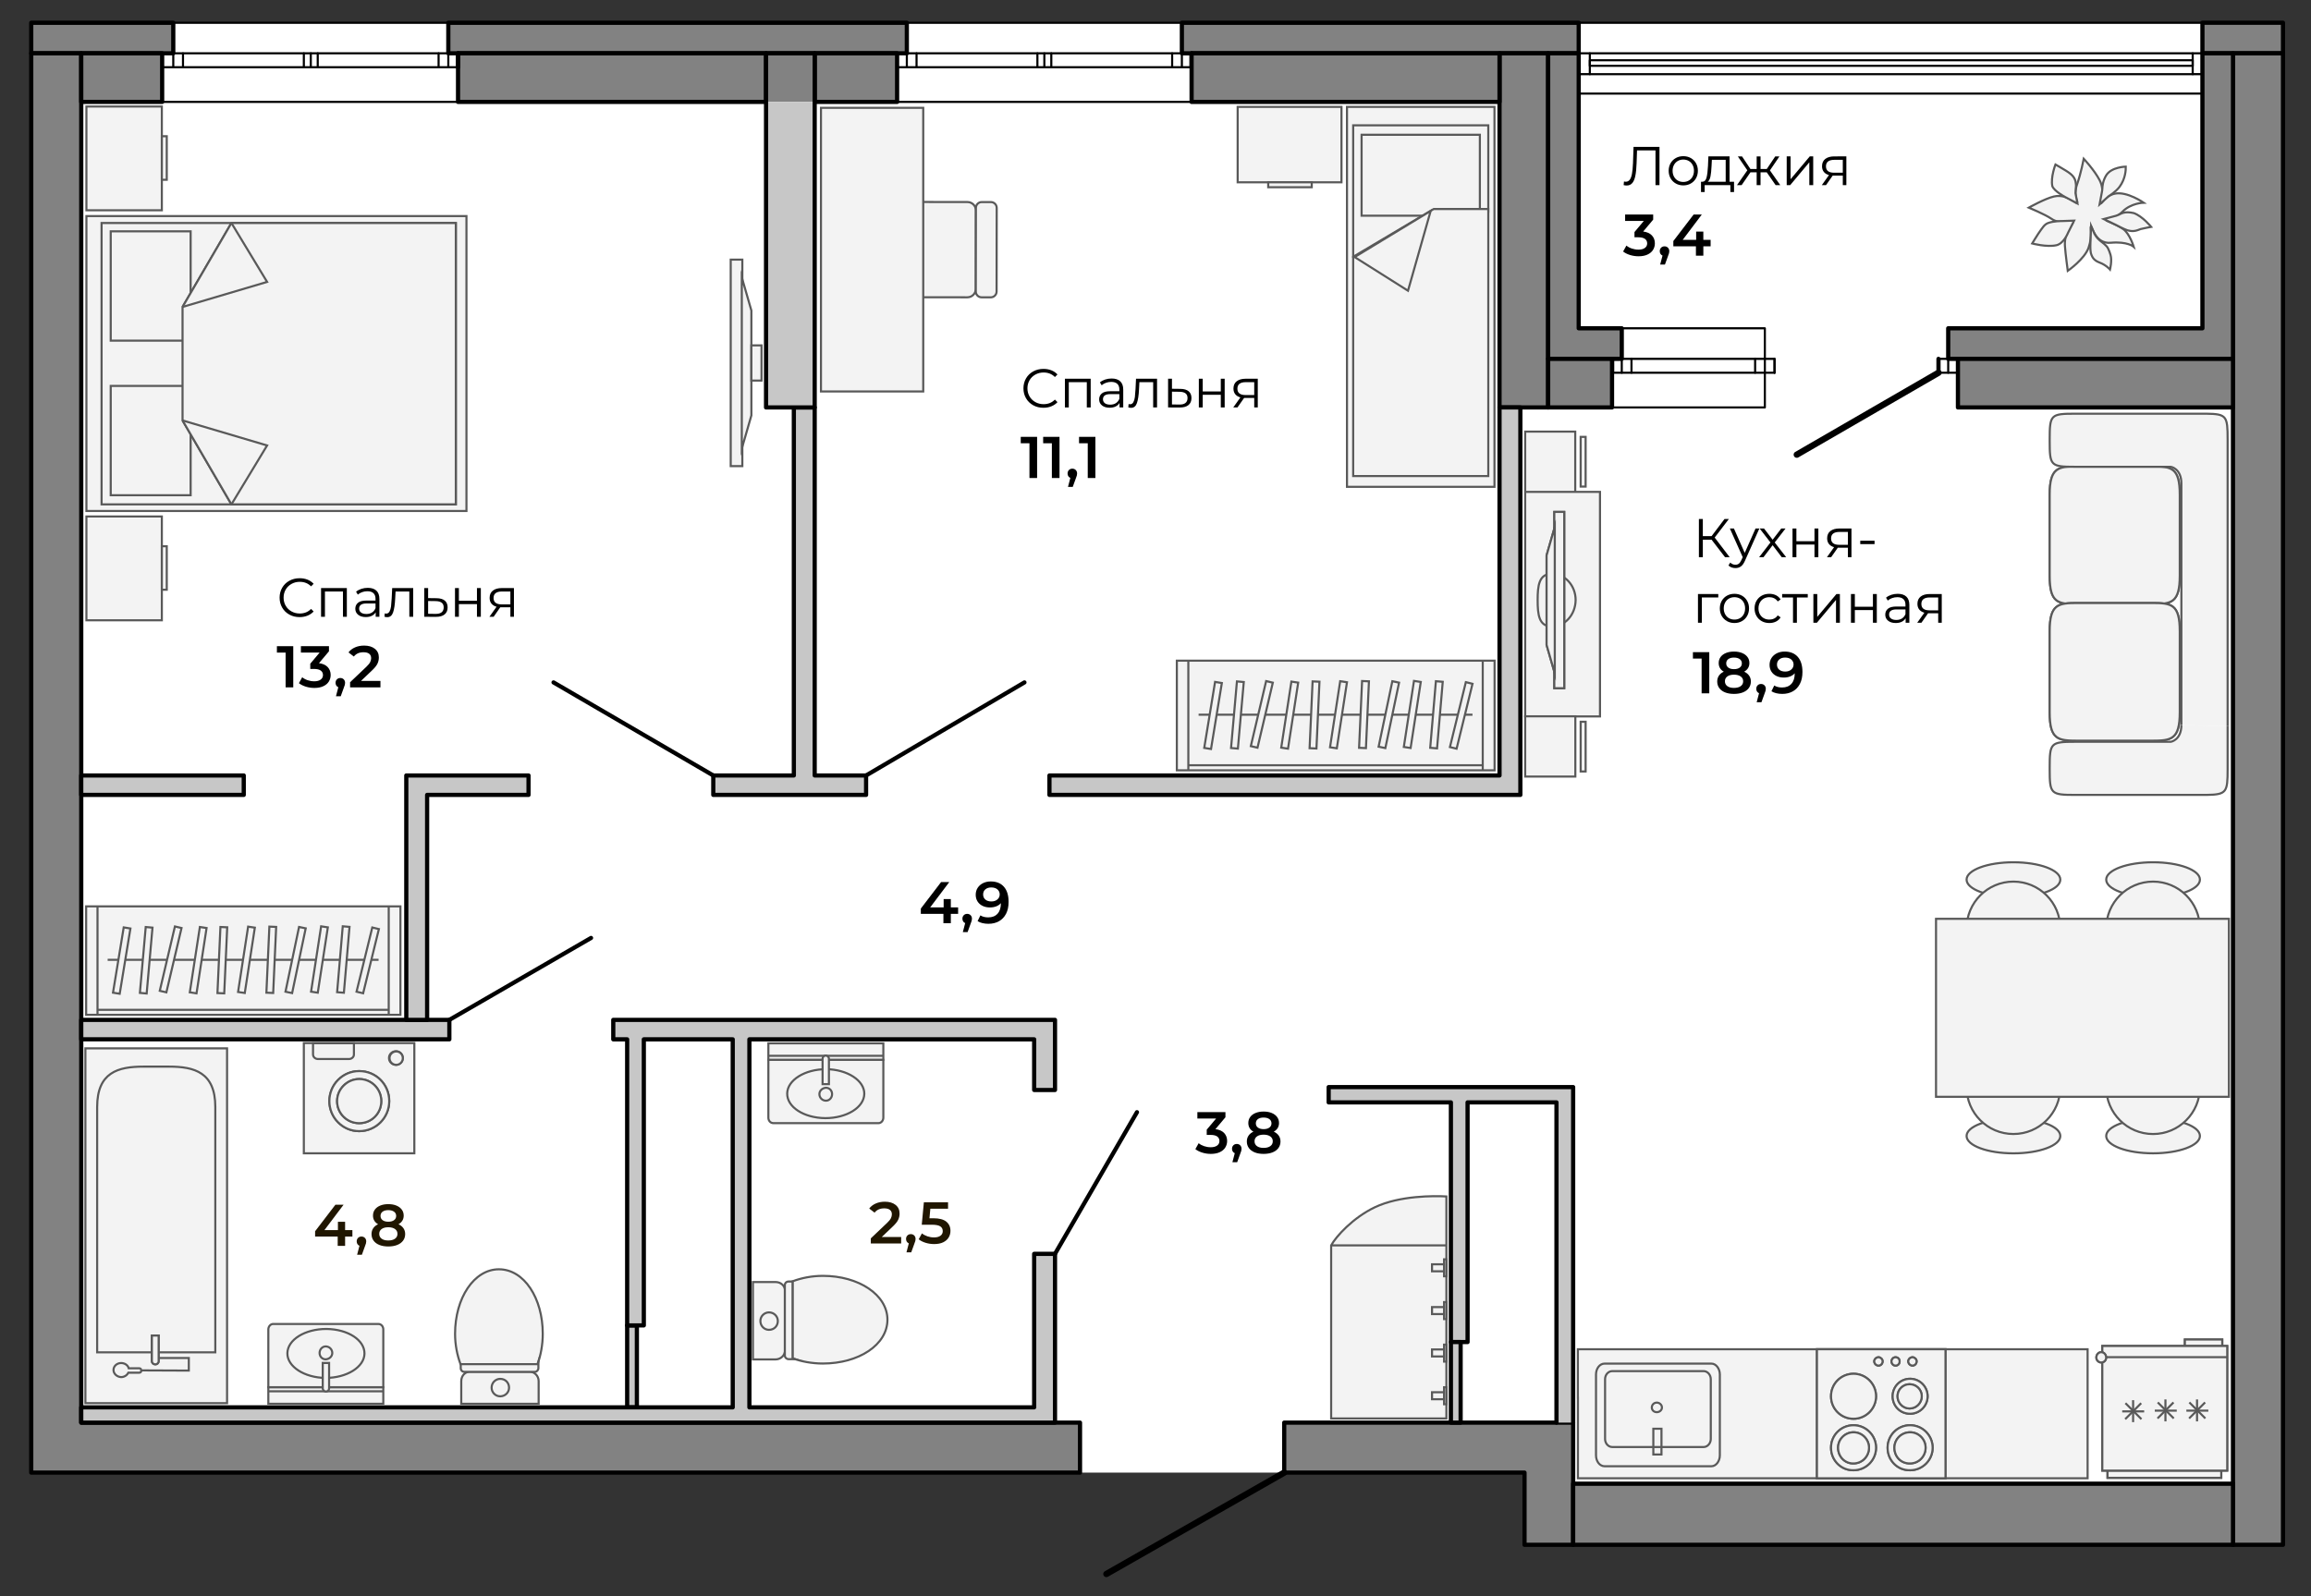 <?xml version="1.0" encoding="utf-8"?>
<!-- Generator: Adobe Illustrator 23.0.2, SVG Export Plug-In . SVG Version: 6.00 Build 0)  -->
<svg version="1.1" id="plan" xmlns="http://www.w3.org/2000/svg" xmlns:xlink="http://www.w3.org/1999/xlink" x="0px" y="0px"
	 viewBox="0 0 550 380" enable-background="new 0 0 550 380" xml:space="preserve">
<rect x="0" y="0" width="550" height="380" fill="#333333" stroke="none"/>
<g id="back">
	<polygon fill="#FFFFFF" points="362.826,367.757 543.333,367.757 543.333,5.417 7.431,5.417 7.431,350.566 362.826,350.566 	"/>
</g>
<g id="walls">
	<polygon fill="#828282" stroke="#000000" stroke-linecap="round" stroke-linejoin="round" stroke-miterlimit="10" points="
		524.159,12.69 524.159,5.417 543.333,5.417 543.333,12.69 524.159,12.69 542.709,12.69 	"/>
	<polygon fill="#828282" stroke="#000000" stroke-linecap="round" stroke-linejoin="round" stroke-miterlimit="10" points="
		375.719,12.693 375.719,5.419 281.277,5.419 281.277,12.693 356.875,12.693 	"/>
	
		<rect x="106.696" y="5.419" fill="#828282" stroke="#000000" stroke-linecap="round" stroke-linejoin="round" stroke-miterlimit="10" width="109.123" height="7.273"/>
	
		<rect x="7.431" y="5.419" fill="#828282" stroke="#000000" stroke-linecap="round" stroke-linejoin="round" stroke-miterlimit="10" width="33.806" height="7.273"/>
	<polygon fill="#828282" stroke="#000000" stroke-linecap="round" stroke-linejoin="round" stroke-miterlimit="10" points="
		374.397,367.757 374.397,338.664 305.632,338.664 305.632,350.566 362.826,350.566 362.826,367.757 	"/>
	<polyline fill="#828282" stroke="#000000" stroke-linecap="round" stroke-linejoin="round" stroke-miterlimit="10" points="
		7.431,350.566 7.431,191.878 7.431,12.693 19.333,12.693 19.333,338.664 257.034,338.664 257.034,350.566 7.431,350.566 	"/>
	
		<line fill="none" stroke="#000000" stroke-width="1.5" stroke-linecap="round" stroke-linejoin="round" stroke-miterlimit="10" x1="305.632" y1="350.566" x2="263.315" y2="374.699"/>
	
		<rect x="356.875" y="12.693" fill="#828282" stroke="#000000" stroke-linecap="round" stroke-linejoin="round" stroke-miterlimit="10" width="11.571" height="84.303"/>
	
		<rect x="531.432" y="12.693" fill="#828282" stroke="#000000" stroke-linecap="round" stroke-linejoin="round" stroke-miterlimit="10" width="11.902" height="355.064"/>
	<polygon fill="#828282" stroke="#000000" stroke-linecap="round" stroke-linejoin="round" stroke-miterlimit="10" points="
		368.446,12.693 375.719,12.693 375.719,78.151 385.968,78.151 385.968,85.425 368.446,85.425 	"/>
	<polygon fill="#828282" stroke="#000000" stroke-linecap="round" stroke-linejoin="round" stroke-miterlimit="10" points="
		531.432,12.693 524.159,12.693 524.159,78.151 463.659,78.151 463.659,85.425 531.432,85.425 	"/>
	
		<line fill="none" stroke="#000000" stroke-width="1.5" stroke-linecap="round" stroke-linejoin="round" stroke-miterlimit="10" x1="461.344" y1="88.731" x2="427.623" y2="108.236"/>
	
		<line fill="none" stroke="#000000" stroke-linecap="round" stroke-linejoin="round" stroke-miterlimit="10" x1="461.344" y1="85.425" x2="461.344" y2="88.731"/>
	
		<line fill="none" stroke="#000000" stroke-linecap="round" stroke-linejoin="round" stroke-miterlimit="10" x1="383.654" y1="88.731" x2="383.654" y2="85.425"/>
	
		<rect x="193.889" y="12.693" fill="#828282" stroke="#000000" stroke-linecap="round" stroke-linejoin="round" stroke-miterlimit="10" width="19.614" height="11.571"/>
	
		<line fill="none" stroke="#000000" stroke-linecap="round" stroke-linejoin="round" stroke-miterlimit="10" x1="283.591" y1="12.693" x2="283.591" y2="15.999"/>
	
		<rect x="109.01" y="12.693" fill="#828282" stroke="#000000" stroke-linecap="round" stroke-linejoin="round" stroke-miterlimit="10" width="73.309" height="11.571"/>
	<polygon fill="#828282" stroke="#000000" stroke-linecap="round" stroke-linejoin="round" stroke-miterlimit="10" points="
		19.333,12.693 38.592,12.693 38.592,24.264 19.333,24.264 	"/>
	
		<line fill="none" stroke="#000000" stroke-linecap="round" stroke-linejoin="round" stroke-miterlimit="10" x1="109.01" y1="12.693" x2="109.01" y2="15.999"/>
	
		<rect x="374.397" y="353.21" fill="#828282" stroke="#000000" stroke-linecap="round" stroke-linejoin="round" stroke-miterlimit="10" width="157.035" height="14.546"/>
	
		<rect x="283.591" y="12.693" fill="#828282" stroke="#000000" stroke-linecap="round" stroke-linejoin="round" stroke-miterlimit="10" width="73.284" height="11.571"/>
	
		<rect x="368.446" y="85.425" fill="#828282" stroke="#000000" stroke-linecap="round" stroke-linejoin="round" stroke-miterlimit="10" width="15.207" height="11.571"/>
	<polyline fill="#828282" stroke="#000000" stroke-linecap="round" stroke-linejoin="round" stroke-miterlimit="10" points="
		465.973,85.425 531.432,85.425 531.432,96.996 465.973,96.996 465.973,85.425 	"/>
	<polyline fill="#828282" stroke="#000000" stroke-linecap="round" stroke-linejoin="round" stroke-miterlimit="10" points="
		182.318,24.264 182.318,12.693 193.889,12.693 193.889,24.264 	"/>
	<g>
		<g>
			
				<line fill="#828282" stroke="#000000" stroke-width="0.5" stroke-linecap="round" stroke-linejoin="round" stroke-miterlimit="10" x1="524.159" y1="22.28" x2="375.719" y2="22.28"/>
			
				<line fill="none" stroke="#000000" stroke-width="0.5" stroke-linecap="round" stroke-linejoin="round" stroke-miterlimit="10" x1="375.719" y1="5.419" x2="524.159" y2="5.419"/>
			
				<rect x="378.364" y="14.346" fill="none" stroke="#000000" stroke-width="0.5" stroke-linecap="round" stroke-linejoin="round" stroke-miterlimit="10" width="143.48" height="1.322"/>
			
				<path fill="none" stroke="#000000" stroke-width="0.5" stroke-linecap="round" stroke-linejoin="round" stroke-miterlimit="10" d="
				M521.844,12.693h-143.48 M521.844,17.652h-143.48"/>
			
				<rect x="521.844" y="12.693" fill="none" stroke="#000000" stroke-width="0.5" stroke-linecap="round" stroke-linejoin="round" stroke-miterlimit="10" width="2.314" height="4.959"/>
			
				<rect x="375.719" y="12.693" fill="none" stroke="#000000" stroke-width="0.5" stroke-linecap="round" stroke-linejoin="round" stroke-miterlimit="10" width="2.645" height="4.959"/>
		</g>
		<g>
			
				<line fill="#828282" stroke="#000000" stroke-width="0.5" stroke-linecap="round" stroke-linejoin="round" stroke-miterlimit="10" x1="283.591" y1="24.264" x2="213.504" y2="24.264"/>
			
				<line fill="#828282" stroke="#000000" stroke-width="0.5" stroke-linecap="round" stroke-linejoin="round" stroke-miterlimit="10" x1="215.818" y1="5.42" x2="281.277" y2="5.42"/>
			
				<path fill="none" stroke="#000000" stroke-width="0.5" stroke-linecap="round" stroke-linejoin="round" stroke-miterlimit="10" d="
				M283.591,15.999h-70.087 M215.818,12.693v3.306 M281.277,12.693v3.306 M278.963,12.693v3.306 M250.2,12.693v3.306
				 M248.547,12.693v3.306 M246.894,12.693v3.306 M218.132,12.693v3.306"/>
			
				<polyline fill="none" stroke="#000000" stroke-width="0.5" stroke-linecap="round" stroke-linejoin="round" stroke-miterlimit="10" points="
				283.591,12.693 213.504,12.693 213.504,15.999 			"/>
		</g>
		<g>
			
				<line fill="none" stroke="#000000" stroke-width="0.5" stroke-linecap="round" stroke-linejoin="round" stroke-miterlimit="10" x1="109.01" y1="24.264" x2="38.592" y2="24.264"/>
			
				<line fill="none" stroke="#000000" stroke-width="0.5" stroke-linecap="round" stroke-linejoin="round" stroke-miterlimit="10" x1="41.237" y1="5.419" x2="106.696" y2="5.419"/>
			
				<path fill="none" stroke="#000000" stroke-width="0.5" stroke-linecap="round" stroke-linejoin="round" stroke-miterlimit="10" d="
				M109.01,15.999H38.592 M41.237,12.693v3.306 M106.696,12.693v3.306 M104.381,12.693v3.306 M75.619,12.693v3.306 M73.966,12.693
				v3.306 M72.313,12.693v3.306 M43.551,12.693v3.306"/>
			
				<polyline fill="none" stroke="#000000" stroke-width="0.5" stroke-linecap="round" stroke-linejoin="round" stroke-miterlimit="10" points="
				109.01,12.693 38.592,12.693 38.592,15.999 			"/>
		</g>
		<g>
			
				<polyline fill="none" stroke="#000000" stroke-width="0.5" stroke-linecap="round" stroke-linejoin="round" stroke-miterlimit="10" points="
				383.654,96.996 420.02,96.996 420.02,88.731 			"/>
			
				<polyline fill="none" stroke="#000000" stroke-width="0.5" stroke-linecap="round" stroke-linejoin="round" stroke-miterlimit="10" points="
				385.968,78.151 420.02,78.151 420.02,85.425 			"/>
			
				<line fill="none" stroke="#000000" stroke-width="0.5" stroke-linecap="round" stroke-linejoin="round" stroke-miterlimit="10" x1="422.334" y1="88.731" x2="383.654" y2="88.731"/>
			
				<line fill="none" stroke="#000000" stroke-width="0.5" stroke-linecap="round" stroke-linejoin="round" stroke-miterlimit="10" x1="463.659" y1="85.425" x2="463.659" y2="88.731"/>
			
				<line fill="none" stroke="#000000" stroke-width="0.5" stroke-linecap="round" stroke-linejoin="round" stroke-miterlimit="10" x1="385.968" y1="85.425" x2="385.968" y2="88.731"/>
			
				<line fill="none" stroke="#000000" stroke-width="0.5" stroke-linecap="round" stroke-linejoin="round" stroke-miterlimit="10" x1="388.282" y1="85.425" x2="388.282" y2="88.731"/>
			
				<line fill="none" stroke="#000000" stroke-width="0.5" stroke-linecap="round" stroke-linejoin="round" stroke-miterlimit="10" x1="417.705" y1="85.425" x2="417.705" y2="88.731"/>
			
				<line fill="none" stroke="#000000" stroke-width="0.5" stroke-linecap="round" stroke-linejoin="round" stroke-miterlimit="10" x1="420.02" y1="85.425" x2="420.02" y2="88.731"/>
			
				<line fill="none" stroke="#000000" stroke-width="0.5" stroke-linecap="round" stroke-linejoin="round" stroke-miterlimit="10" x1="422.334" y1="85.425" x2="422.334" y2="88.731"/>
			
				<polyline fill="none" stroke="#000000" stroke-width="0.5" stroke-linecap="round" stroke-linejoin="round" stroke-miterlimit="10" points="
				383.654,85.425 422.334,85.425 422.334,88.731 			"/>
			
				<rect x="461.344" y="85.425" fill="none" stroke="#000000" stroke-width="0.5" stroke-linecap="round" stroke-linejoin="round" stroke-miterlimit="10" width="4.628" height="3.306"/>
		</g>
	</g>
	<g>
		<polygon fill="#C7C7C7" stroke="#000000" stroke-linecap="round" stroke-linejoin="round" stroke-miterlimit="10" points="
			356.875,96.996 356.875,184.605 249.761,184.605 249.761,189.233 361.834,189.233 361.834,96.996 		"/>
		
			<line fill="#C7C7C7" stroke="#000000" stroke-linecap="round" stroke-linejoin="round" stroke-miterlimit="10" x1="206.122" y1="184.605" x2="243.81" y2="162.454"/>
		
			<line fill="#C7C7C7" stroke="#000000" stroke-linecap="round" stroke-linejoin="round" stroke-miterlimit="10" x1="251.083" y1="298.489" x2="270.588" y2="264.768"/>
		
			<rect x="149.258" y="315.522" fill="#C7C7C7" stroke="#000000" stroke-linecap="round" stroke-linejoin="round" stroke-miterlimit="10" width="2.314" height="19.505"/>
		
			<rect x="19.333" y="242.79" fill="#C7C7C7" stroke="#000000" stroke-linecap="round" stroke-linejoin="round" stroke-miterlimit="10" width="87.609" height="4.628"/>
		<polygon fill="#C7C7C7" stroke="#000000" stroke-linecap="round" stroke-linejoin="round" stroke-miterlimit="10" points="
			188.93,96.996 188.93,184.605 169.756,184.605 169.756,189.233 206.122,189.233 206.122,184.605 193.889,184.605 193.889,96.996 
					"/>
		
			<line fill="#C7C7C7" stroke="#000000" stroke-linecap="round" stroke-linejoin="round" stroke-miterlimit="10" x1="106.942" y1="242.79" x2="140.663" y2="223.285"/>
		<polygon fill="#C7C7C7" stroke="#000000" stroke-linecap="round" stroke-linejoin="round" stroke-miterlimit="10" points="
			101.652,242.79 101.652,189.233 125.786,189.233 125.786,184.605 96.693,184.605 96.693,242.79 		"/>
		
			<rect x="19.333" y="184.605" fill="#C7C7C7" stroke="#000000" stroke-linecap="round" stroke-linejoin="round" stroke-miterlimit="10" width="38.68" height="4.628"/>
		<polyline fill="#C7C7C7" stroke="#000000" stroke-linecap="round" stroke-linejoin="round" stroke-miterlimit="10" points="
			370.43,338.664 370.43,262.427 349.271,262.427 349.271,319.489 345.304,319.489 345.304,262.427 316.211,262.427 316.211,258.79 
			374.397,258.79 374.397,338.664 		"/>
		
			<rect x="345.304" y="319.489" fill="#C7C7C7" stroke="#000000" stroke-linecap="round" stroke-linejoin="round" stroke-miterlimit="10" width="2.314" height="19.175"/>
		
			<line fill="#C7C7C7" stroke="#000000" stroke-linecap="round" stroke-linejoin="round" stroke-miterlimit="10" x1="169.756" y1="184.605" x2="131.737" y2="162.454"/>
		<polygon fill="#C7C7C7" stroke="#000000" stroke-linecap="round" stroke-linejoin="round" stroke-miterlimit="10" points="
			19.333,338.664 19.333,335.027 174.384,335.027 174.384,247.419 153.226,247.419 153.226,315.522 149.258,315.522 
			149.258,247.419 145.952,247.419 145.952,242.79 251.083,242.79 251.083,259.478 246.124,259.478 246.124,247.419 
			178.351,247.419 178.351,335.027 246.124,335.027 246.124,298.489 251.083,298.489 251.083,338.664 		"/>
		<polyline fill="#C7C7C7" stroke="#000000" stroke-linecap="round" stroke-linejoin="round" stroke-miterlimit="10" points="
			182.314,24.264 182.314,96.996 193.889,96.996 193.889,24.264 		"/>
	</g>
</g>
<g id="furniture">
	<polygon fill="#F3F3F3" stroke="#595959" stroke-width="0.5" stroke-miterlimit="10" points="406.352,321.197 496.833,321.203 
		496.833,351.911 375.533,351.91 375.533,332.743 375.519,332.743 375.519,321.197 	"/>
	<g>
		<path fill-rule="evenodd" clip-rule="evenodd" fill="#F3F3F3" stroke="#595959" stroke-width="0.5" stroke-miterlimit="10" d="
			M39.534,315.215c0-1.132-1.117-2.007-2.411-2.059c-1.235,0-2.294,0.927-2.294,2.059c0,1.133,1.059,1.956,2.294,1.956
			C38.476,317.171,39.534,316.347,39.534,315.215z"/>
		<path fill-rule="evenodd" clip-rule="evenodd" fill="#F3F3F3" stroke="#595959" stroke-width="0.5" stroke-miterlimit="10" d="
			M39.534,315.215c0-1.132-1.117-2.007-2.411-2.059c-1.235,0-2.294,0.927-2.294,2.059c0,1.133,1.059,1.956,2.294,1.956
			C38.476,317.171,39.534,316.347,39.534,315.215z"/>
		
			<polygon fill-rule="evenodd" clip-rule="evenodd" fill="#F3F3F3" stroke="#595959" stroke-width="0.5" stroke-miterlimit="10" points="
			54.04,334.038 20.324,334.038 20.324,249.566 54.039,249.566 54.04,334.038 		"/>
		<path fill-rule="evenodd" clip-rule="evenodd" fill="#F3F3F3" stroke="#595959" stroke-width="0.5" stroke-miterlimit="10" d="
			M23.123,321.939H51.24c0,0,0-58.121,0-58.42c0-8.224-4.952-9.602-11.003-9.602h-6.11c-6.052,0-11.004,1.378-11.004,9.602
			C23.123,263.819,23.123,321.939,23.123,321.939L23.123,321.939z"/>
		<path fill-rule="evenodd" clip-rule="evenodd" fill="#F3F3F3" stroke="#595959" stroke-width="0.5" stroke-miterlimit="10" d="
			M27.012,326.13c0-0.9,0.81-1.65,1.811-1.65c0.858,0,1.62,0.5,1.812,1.25h2.526c0.286,0,0.477,0.2,0.477,0.5
			c0,0.35-0.19,0.55-0.477,0.55H30.54c-0.286,0.6-0.953,1.05-1.716,1.05C27.823,327.78,27.012,327.03,27.012,326.13L27.012,326.13z"
			/>
		
			<polyline fill-rule="evenodd" clip-rule="evenodd" fill="#F3F3F3" stroke="#595959" stroke-width="0.5" stroke-miterlimit="10" points="
			33.399,326.23 44.935,326.28 44.935,323.28 37.547,323.28 		"/>
		<path fill-rule="evenodd" clip-rule="evenodd" fill="#F3F3F3" stroke="#595959" stroke-width="0.5" stroke-miterlimit="10" d="
			M36.146,324.035v-6.046v-0.051h1.611v0.051v6.046c0,0.407-0.364,0.762-0.78,0.762C36.51,324.798,36.146,324.442,36.146,324.035z"
			/>
		<path fill-rule="evenodd" clip-rule="evenodd" fill="#F3F3F3" stroke="#595959" stroke-width="0.5" stroke-miterlimit="10" d="
			M36.146,324.035v-6.046v-0.051h1.611v0.051v6.046c0,0.407-0.364,0.762-0.78,0.762C36.51,324.798,36.146,324.442,36.146,324.035z"
			/>
	</g>
	<g>
		<path fill-rule="evenodd" clip-rule="evenodd" fill="#F3F3F3" stroke="#595959" stroke-width="0.5" stroke-miterlimit="10" d="
			M127.939,324.748c0.741-2.098,1.235-4.566,1.235-7.22c0-8.516-4.446-15.365-10.436-15.365c-5.927,0-10.435,6.85-10.435,15.365
			c0,2.592,0.495,5.06,1.297,7.22H127.939z"/>
		<path fill-rule="evenodd" clip-rule="evenodd" fill="#F3F3F3" stroke="#595959" stroke-width="0.5" stroke-miterlimit="10" d="
			M128.194,334.178v-5.388c0-1.253-0.989-2.255-2.164-2.255h-14.093c-1.175-0.063-2.164,0.94-2.164,2.255v5.388H128.194z"/>
		<path fill-rule="evenodd" clip-rule="evenodd" fill="#F3F3F3" stroke="#595959" stroke-width="0.5" stroke-miterlimit="10" d="
			M121.152,330.358c0,1.15-0.958,2.045-2.108,2.045c-1.15,0-2.045-0.959-2.045-2.045c0-1.214,0.959-2.108,2.045-2.108
			C120.257,328.249,121.152,329.144,121.152,330.358z"/>
		<path fill-rule="evenodd" clip-rule="evenodd" fill="#F3F3F3" stroke="#595959" stroke-width="0.5" stroke-miterlimit="10" d="
			M109.651,325.692v-0.945h18.288c0.071-0.201,0.128-0.421,0.194-0.629v1.573c0,0.51-0.433,0.892-0.803,0.892h-16.814
			C110.022,326.584,109.651,326.202,109.651,325.692z"/>
	</g>
	<g>
		
			<rect x="72.311" y="248.307" fill-rule="evenodd" clip-rule="evenodd" fill="#F3F3F3" stroke="#595959" stroke-width="0.5" stroke-miterlimit="10" width="26.297" height="26.247"/>
		<path fill-rule="evenodd" clip-rule="evenodd" fill="#F3F3F3" stroke="#595959" stroke-width="0.5" stroke-miterlimit="10" d="
			M95.868,251.87c0,0.889-0.732,1.621-1.619,1.621c-0.94,0-1.672-0.732-1.672-1.621c0-0.889,0.732-1.621,1.672-1.621
			C95.137,250.249,95.868,250.981,95.868,251.87z"/>
		<path fill-rule="evenodd" clip-rule="evenodd" fill="#F3F3F3" stroke="#595959" stroke-width="0.5" stroke-miterlimit="10" d="
			M95.868,251.899c0-0.873-0.702-1.592-1.555-1.592c-0.903,0-1.605,0.719-1.605,1.592c0,0.873,0.703,1.592,1.605,1.592
			C95.166,253.491,95.868,252.772,95.868,251.899L95.868,251.899z M84.232,248.357v2.669c0,0.616-0.552,1.078-1.154,1.078h-7.423
			c-0.602,0-1.154-0.462-1.154-1.078v-2.669H84.232z"/>
		<path fill-rule="evenodd" clip-rule="evenodd" fill="#F3F3F3" stroke="#595959" stroke-width="0.5" stroke-miterlimit="10" d="
			M92.632,262.128c0,3.926-3.171,7.148-7.148,7.148c-3.927,0-7.098-3.222-7.098-7.148c0-3.926,3.171-7.148,7.098-7.148
			C89.511,254.98,92.632,258.201,92.632,262.128z"/>
		<path fill-rule="evenodd" clip-rule="evenodd" fill="#F3F3F3" stroke="#595959" stroke-width="0.5" stroke-miterlimit="10" d="
			M92.632,262.128c0,3.926-3.171,7.148-7.148,7.148c-3.927,0-7.098-3.222-7.098-7.148c0-3.926,3.171-7.148,7.098-7.148
			C89.511,254.98,92.632,258.201,92.632,262.128z"/>
		<path fill-rule="evenodd" clip-rule="evenodd" fill="#F3F3F3" stroke="#595959" stroke-width="0.5" stroke-miterlimit="10" d="
			M90.739,262.128c0,2.931-2.325,5.255-5.255,5.255c-2.881,0-5.256-2.325-5.256-5.255c0-2.88,2.425-5.255,5.256-5.255
			C88.415,256.872,90.739,259.247,90.739,262.128z"/>
		<path fill-rule="evenodd" clip-rule="evenodd" fill="#F3F3F3" stroke="#595959" stroke-width="0.5" stroke-miterlimit="10" d="
			M90.739,262.128c0,2.931-2.325,5.255-5.255,5.255c-2.881,0-5.256-2.325-5.256-5.255c0-2.88,2.425-5.255,5.256-5.255
			C88.415,256.872,90.739,259.247,90.739,262.128z"/>
	</g>
	<g>
		<path fill-rule="evenodd" clip-rule="evenodd" fill="#F3F3F3" stroke="#595959" stroke-width="0.5" stroke-miterlimit="10" d="
			M188.62,323.363c2.098,0.741,4.567,1.235,7.22,1.235c8.516,0,15.365-4.446,15.365-10.436c0-5.927-6.85-10.435-15.365-10.435
			c-2.592,0-5.06,0.495-7.22,1.297V323.363z"/>
		<path fill-rule="evenodd" clip-rule="evenodd" fill="#F3F3F3" stroke="#595959" stroke-width="0.5" stroke-miterlimit="10" d="
			M179.189,323.618h5.388c1.253,0,2.255-0.989,2.255-2.164V307.36c0.063-1.175-0.94-2.164-2.255-2.164h-5.388V323.618z"/>
		<path fill-rule="evenodd" clip-rule="evenodd" fill="#F3F3F3" stroke="#595959" stroke-width="0.5" stroke-miterlimit="10" d="
			M183.01,316.576c-1.15,0-2.045-0.958-2.045-2.108s0.959-2.045,2.045-2.045c1.214,0,2.108,0.959,2.108,2.045
			C185.118,315.681,184.224,316.576,183.01,316.576z"/>
		<path fill-rule="evenodd" clip-rule="evenodd" fill="#F3F3F3" stroke="#595959" stroke-width="0.5" stroke-miterlimit="10" d="
			M187.675,305.074h0.945v18.288c0.201,0.071,0.421,0.128,0.629,0.194h-1.573c-0.51,0-0.892-0.433-0.892-0.803V305.94
			C186.783,305.446,187.166,305.074,187.675,305.074z"/>
	</g>
	<g>
		
			<rect x="501.577" y="349.89" fill-rule="evenodd" clip-rule="evenodd" fill="#F3F3F3" stroke="#595959" stroke-width="0.5" stroke-miterlimit="10" width="27.066" height="1.916"/>
		
			<rect x="501.577" y="349.89" fill-rule="evenodd" clip-rule="evenodd" fill="#F3F3F3" stroke="#595959" stroke-width="0.5" stroke-miterlimit="10" width="27.066" height="1.916"/>
		
			<rect x="519.981" y="318.882" fill-rule="evenodd" clip-rule="evenodd" fill="#F3F3F3" stroke="#595959" stroke-width="0.5" stroke-miterlimit="10" width="8.899" height="2.626"/>
		
			<rect x="519.981" y="318.882" fill-rule="evenodd" clip-rule="evenodd" fill="#F3F3F3" stroke="#595959" stroke-width="0.5" stroke-miterlimit="10" width="8.899" height="2.626"/>
		
			<rect x="500.334" y="320.42" fill-rule="evenodd" clip-rule="evenodd" fill="#F3F3F3" stroke="#595959" stroke-width="0.5" stroke-miterlimit="10" width="29.729" height="29.67"/>
		
			<rect x="500.334" y="320.42" fill-rule="evenodd" clip-rule="evenodd" fill="#F3F3F3" stroke="#595959" stroke-width="0.5" stroke-miterlimit="10" width="29.729" height="29.67"/>
		<path fill-rule="evenodd" clip-rule="evenodd" fill="#F3F3F3" stroke="#595959" stroke-width="0.5" stroke-miterlimit="10" d="
			M500.334,323.083h29.729H500.334z"/>
		<path fill-rule="evenodd" clip-rule="evenodd" fill="#F3F3F3" stroke="#595959" stroke-width="0.5" stroke-miterlimit="10" d="
			M498.914,323.188c0,0.58,0.518,1.16,1.165,1.16c0.712,0,1.166-0.58,1.166-1.16c0-0.709-0.518-1.289-1.166-1.289
			C499.432,321.9,498.914,322.479,498.914,323.188z"/>
		<path fill-rule="evenodd" clip-rule="evenodd" fill="#F3F3F3" stroke="#595959" stroke-width="0.5" stroke-miterlimit="10" d="
			M498.914,323.188c0,0.58,0.518,1.16,1.165,1.16c0.712,0,1.166-0.58,1.166-1.16c0-0.709-0.518-1.289-1.166-1.289
			C499.432,321.9,498.914,322.479,498.914,323.188z"/>
		<path fill-rule="evenodd" clip-rule="evenodd" fill="#F3F3F3" stroke="#595959" stroke-width="0.5" stroke-miterlimit="10" d="
			M515.359,338.373v-5.23V338.373z"/>
		<path fill-rule="evenodd" clip-rule="evenodd" fill="#F3F3F3" stroke="#595959" stroke-width="0.5" stroke-miterlimit="10" d="
			M512.821,335.813h5.229H512.821z"/>
		<path fill-rule="evenodd" clip-rule="evenodd" fill="#F3F3F3" stroke="#595959" stroke-width="0.5" stroke-miterlimit="10" d="
			M513.531,333.854l3.809,3.809L513.531,333.854z"/>
		<path fill-rule="evenodd" clip-rule="evenodd" fill="#F3F3F3" stroke="#595959" stroke-width="0.5" stroke-miterlimit="10" d="
			M517.281,333.854l-3.809,3.809L517.281,333.854z"/>
		<path fill-rule="evenodd" clip-rule="evenodd" fill="#F3F3F3" stroke="#595959" stroke-width="0.5" stroke-miterlimit="10" d="
			M507.663,338.551v-5.229V338.551z"/>
		<path fill-rule="evenodd" clip-rule="evenodd" fill="#F3F3F3" stroke="#595959" stroke-width="0.5" stroke-miterlimit="10" d="
			M505.068,335.99h5.229H505.068z"/>
		<path fill-rule="evenodd" clip-rule="evenodd" fill="#F3F3F3" stroke="#595959" stroke-width="0.5" stroke-miterlimit="10" d="
			M505.838,334.031l3.809,3.809L505.838,334.031z"/>
		<path fill-rule="evenodd" clip-rule="evenodd" fill="#F3F3F3" stroke="#595959" stroke-width="0.5" stroke-miterlimit="10" d="
			M509.588,334.031l-3.809,3.809L509.588,334.031z"/>
		<path fill-rule="evenodd" clip-rule="evenodd" fill="#F3F3F3" stroke="#595959" stroke-width="0.5" stroke-miterlimit="10" d="
			M522.877,338.373v-5.23V338.373z"/>
		<path fill-rule="evenodd" clip-rule="evenodd" fill="#F3F3F3" stroke="#595959" stroke-width="0.5" stroke-miterlimit="10" d="
			M520.336,335.813l5.229,0L520.336,335.813z"/>
		<path fill-rule="evenodd" clip-rule="evenodd" fill="#F3F3F3" stroke="#595959" stroke-width="0.5" stroke-miterlimit="10" d="
			M521.047,333.854l3.809,3.809L521.047,333.854z"/>
		<path fill-rule="evenodd" clip-rule="evenodd" fill="#F3F3F3" stroke="#595959" stroke-width="0.5" stroke-miterlimit="10" d="
			M524.797,333.854l-3.809,3.809L524.797,333.854z"/>
	</g>
	<g>
		<path fill-rule="evenodd" clip-rule="evenodd" fill="#F3F3F3" stroke="#595959" stroke-width="0.5" stroke-miterlimit="10" d="
			M362.984,102.749h11.912v14.347h-11.912V102.749L362.984,102.749z M362.984,117.096h17.804v53.455h-17.804V117.096z"/>
		<path fill-rule="evenodd" clip-rule="evenodd" fill="#F3F3F3" stroke="#595959" stroke-width="0.5" stroke-miterlimit="10" d="
			M369.343,149.141c-3.098,0-3.395-2.788-3.395-6.294c0-3.422,0.297-6.252,3.395-6.252s5.645,2.788,5.645,6.252
			C374.945,146.353,372.441,149.141,369.343,149.141z"/>
		
			<rect x="369.912" y="121.863" fill-rule="evenodd" clip-rule="evenodd" fill="#F3F3F3" stroke="#595959" stroke-width="0.5" stroke-miterlimit="10" width="2.363" height="41.968"/>
		
			<rect x="369.912" y="121.863" fill-rule="evenodd" clip-rule="evenodd" fill="#F3F3F3" stroke="#595959" stroke-width="0.5" stroke-miterlimit="10" width="2.363" height="41.968"/>
		
			<polygon fill-rule="evenodd" clip-rule="evenodd" fill="#F3F3F3" stroke="#595959" stroke-width="0.5" stroke-miterlimit="10" points="
			370.021,160.271 368.076,153.527 368.076,132.211 370.021,125.465 		"/>
		
			<polygon fill-rule="evenodd" clip-rule="evenodd" fill="#F3F3F3" stroke="#595959" stroke-width="0.5" stroke-miterlimit="10" points="
			370.021,160.271 368.076,153.527 368.076,132.211 370.021,125.465 		"/>
		<path fill-rule="evenodd" clip-rule="evenodd" fill="#F3F3F3" stroke="#595959" stroke-width="0.5" stroke-miterlimit="10" d="
			M376.185,104.001h1.181v11.832h-1.181V104.001L376.185,104.001z M362.984,170.524h11.936v14.342h-11.936V170.524L362.984,170.524z
			 M376.185,171.82h1.181v11.833h-1.181V171.82z"/>
	</g>
	<g>
		
			<rect x="173.903" y="61.806" fill-rule="evenodd" clip-rule="evenodd" fill="#F3F3F3" stroke="#595959" stroke-width="0.5" stroke-miterlimit="10" width="2.768" height="49.157"/>
		
			<polygon fill-rule="evenodd" clip-rule="evenodd" fill="#F3F3F3" stroke="#595959" stroke-width="0.5" stroke-miterlimit="10" points="
			176.544,106.793 178.822,98.893 178.822,73.926 176.544,66.025 		"/>
		
			<rect x="178.822" y="82.219" fill-rule="evenodd" clip-rule="evenodd" fill="#F3F3F3" stroke="#595959" stroke-width="0.5" stroke-miterlimit="10" width="2.416" height="8.379"/>
	</g>
	<g>
		<g>
			
				<rect x="20.566" y="51.437" fill-rule="evenodd" clip-rule="evenodd" fill="#F3F3F3" stroke="#595959" stroke-width="0.5" stroke-miterlimit="10" width="90.448" height="70.207"/>
			
				<rect x="24.175" y="53.087" fill-rule="evenodd" clip-rule="evenodd" fill="#F3F3F3" stroke="#595959" stroke-width="0.5" stroke-miterlimit="10" width="84.306" height="66.983"/>
			
				<rect x="26.352" y="55.07" fill-rule="evenodd" clip-rule="evenodd" fill="#F3F3F3" stroke="#595959" stroke-width="0.5" stroke-miterlimit="10" width="19.019" height="26.023"/>
			
				<rect x="26.352" y="91.87" fill-rule="evenodd" clip-rule="evenodd" fill="#F3F3F3" stroke="#595959" stroke-width="0.5" stroke-miterlimit="10" width="19.019" height="26.023"/>
			
				<polygon fill-rule="evenodd" clip-rule="evenodd" fill="#F3F3F3" stroke="#595959" stroke-width="0.5" stroke-miterlimit="10" points="
				55.08,53.087 43.444,73.069 43.444,100.087 43.444,73.069 43.444,100.087 55.08,120.069 108.482,120.069 108.482,119.996 
				108.482,53.087 			"/>
			
				<polyline fill-rule="evenodd" clip-rule="evenodd" fill="#F3F3F3" stroke="#595959" stroke-width="0.5" stroke-miterlimit="10" points="
				55.08,53.087 63.569,67.11 43.444,73.069 			"/>
			
				<line fill-rule="evenodd" clip-rule="evenodd" fill="#F3F3F3" stroke="#595959" stroke-width="0.5" stroke-miterlimit="10" x1="43.444" y1="73.069" x2="55.08" y2="53.087"/>
			
				<polyline fill-rule="evenodd" clip-rule="evenodd" fill="#F3F3F3" stroke="#595959" stroke-width="0.5" stroke-miterlimit="10" points="
				55.08,120.069 63.569,106.046 43.444,100.087 			"/>
			
				<line fill-rule="evenodd" clip-rule="evenodd" fill="#F3F3F3" stroke="#595959" stroke-width="0.5" stroke-miterlimit="10" x1="43.444" y1="100.087" x2="55.08" y2="120.069"/>
		</g>
		<g>
			
				<rect x="17.187" y="126.331" transform="matrix(-1.836970e-16 1 -1 -1.836970e-16 164.849 105.765)" fill="#F3F3F3" stroke="#595959" stroke-width="0.5" stroke-miterlimit="10" width="24.71" height="17.952"/>
			
				<rect x="33.923" y="134.626" transform="matrix(8.774597e-14 1 -1 8.774597e-14 174.314 96.108)" fill="#F3F3F3" stroke="#595959" stroke-width="0.5" stroke-miterlimit="10" width="10.36" height="1.17"/>
		</g>
		<g>
			
				<rect x="17.187" y="28.731" transform="matrix(-1.836970e-16 1 -1 -1.836970e-16 67.249 8.165)" fill="#F3F3F3" stroke="#595959" stroke-width="0.5" stroke-miterlimit="10" width="24.71" height="17.952"/>
			
				<rect x="33.923" y="37.026" transform="matrix(8.774597e-14 1 -1 8.774597e-14 76.714 -1.492)" fill="#F3F3F3" stroke="#595959" stroke-width="0.5" stroke-miterlimit="10" width="10.36" height="1.17"/>
		</g>
	</g>
	<g>
		<path fill-rule="evenodd" clip-rule="evenodd" fill="#F3F3F3" stroke="#595959" stroke-width="0.5" stroke-miterlimit="10" d="
			M77.515,331.21v-0.917V331.21z"/>
		
			<line fill-rule="evenodd" clip-rule="evenodd" fill="#F3F3F3" stroke="#595959" stroke-width="0.5" stroke-miterlimit="10" x1="77.515" y1="331.21" x2="77.515" y2="330.293"/>
		<path fill-rule="evenodd" clip-rule="evenodd" fill="#F3F3F3" stroke="#595959" stroke-width="0.5" stroke-miterlimit="10" d="
			M76.813,324.464v0.054v5.99c0,0.432,0.378,0.756,0.755,0.756c0.432,0,0.755-0.324,0.755-0.756v-5.99v-0.054H76.813z"/>
		
			<rect x="63.861" y="330.238" fill-rule="evenodd" clip-rule="evenodd" fill="#F3F3F3" stroke="#595959" stroke-width="0.5" stroke-miterlimit="10" width="27.362" height="3.94"/>
		<path fill-rule="evenodd" clip-rule="evenodd" fill="#F3F3F3" stroke="#595959" stroke-width="0.5" stroke-miterlimit="10" d="
			M91.169,331.21H63.915H91.169z"/>
		<path fill-rule="evenodd" clip-rule="evenodd" fill="#F3F3F3" stroke="#595959" stroke-width="0.5" stroke-miterlimit="10" d="
			M91.223,330.238v-13.762c0-0.702-0.486-1.295-1.188-1.295H64.994c-0.593,0-1.133,0.593-1.133,1.295v13.762H91.223z"/>
		<path fill-rule="evenodd" clip-rule="evenodd" fill="#F3F3F3" stroke="#595959" stroke-width="0.5" stroke-miterlimit="10" d="
			M77.461,328.026c5.073,0,9.228-2.59,9.283-5.775c0.054-3.238-3.94-5.828-9.067-5.883c-5.073,0-9.228,2.536-9.282,5.774
			C68.34,325.328,72.442,327.972,77.461,328.026z"/>
		<path fill-rule="evenodd" clip-rule="evenodd" fill="#F3F3F3" stroke="#595959" stroke-width="0.5" stroke-miterlimit="10" d="
			M79.08,322.09c0-0.864-0.702-1.565-1.565-1.565c-0.809,0-1.457,0.702-1.457,1.565c0,0.864,0.648,1.511,1.457,1.511
			C78.378,323.547,79.08,322.9,79.08,322.09z"/>
		<path fill-rule="evenodd" clip-rule="evenodd" fill="#F3F3F3" stroke="#595959" stroke-width="0.5" stroke-miterlimit="10" d="
			M76.813,324.464v0.054v5.99c0,0.432,0.378,0.756,0.755,0.756c0.432,0,0.755-0.324,0.755-0.756v-5.99v-0.054H76.813z"/>
	</g>
	<g>
		<path fill-rule="evenodd" clip-rule="evenodd" fill="#F3F3F3" stroke="#595959" stroke-width="0.5" stroke-miterlimit="10" d="
			M196.574,251.342v0.917V251.342z"/>
		
			<line fill-rule="evenodd" clip-rule="evenodd" fill="#F3F3F3" stroke="#595959" stroke-width="0.5" stroke-miterlimit="10" x1="196.574" y1="251.342" x2="196.574" y2="252.259"/>
		<path fill-rule="evenodd" clip-rule="evenodd" fill="#F3F3F3" stroke="#595959" stroke-width="0.5" stroke-miterlimit="10" d="
			M197.276,258.088v-0.054v-5.99c0-0.432-0.378-0.756-0.755-0.756c-0.432,0-0.755,0.324-0.755,0.756v5.99v0.054H197.276z"/>
		
			<rect x="182.866" y="248.374" fill-rule="evenodd" clip-rule="evenodd" fill="#F3F3F3" stroke="#595959" stroke-width="0.5" stroke-miterlimit="10" width="27.362" height="3.94"/>
		<path fill-rule="evenodd" clip-rule="evenodd" fill="#F3F3F3" stroke="#595959" stroke-width="0.5" stroke-miterlimit="10" d="
			M182.92,251.342h27.253H182.92z"/>
		<path fill-rule="evenodd" clip-rule="evenodd" fill="#F3F3F3" stroke="#595959" stroke-width="0.5" stroke-miterlimit="10" d="
			M182.866,252.314v13.762c0,0.702,0.486,1.295,1.188,1.295h25.041c0.593,0,1.133-0.593,1.133-1.295v-13.762H182.866z"/>
		<path fill-rule="evenodd" clip-rule="evenodd" fill="#F3F3F3" stroke="#595959" stroke-width="0.5" stroke-miterlimit="10" d="
			M196.628,254.526c-5.073,0-9.228,2.59-9.283,5.775c-0.054,3.238,3.94,5.828,9.067,5.883c5.073,0,9.228-2.536,9.282-5.774
			C205.749,257.224,201.647,254.58,196.628,254.526z"/>
		<path fill-rule="evenodd" clip-rule="evenodd" fill="#F3F3F3" stroke="#595959" stroke-width="0.5" stroke-miterlimit="10" d="
			M195.009,260.463c0,0.864,0.702,1.565,1.565,1.565c0.809,0,1.457-0.702,1.457-1.565c0-0.864-0.648-1.511-1.457-1.511
			C195.711,259.005,195.009,259.652,195.009,260.463z"/>
		<path fill-rule="evenodd" clip-rule="evenodd" fill="#F3F3F3" stroke="#595959" stroke-width="0.5" stroke-miterlimit="10" d="
			M197.276,258.088v-0.054v-5.99c0-0.432-0.378-0.756-0.755-0.756c-0.432,0-0.755,0.324-0.755,0.756v5.99v0.054H197.276z"/>
	</g>
	<g>
		
			<rect x="20.5" y="215.767" fill-rule="evenodd" clip-rule="evenodd" fill="#F3F3F3" stroke="#595959" stroke-width="0.5" stroke-miterlimit="10" width="74.8" height="25.819"/>
		
			<line fill="#F3F3F3" stroke="#595959" stroke-width="0.5" stroke-miterlimit="10" x1="23.207" y1="215.767" x2="23.207" y2="241.631"/>
		
			<line fill="#F3F3F3" stroke="#595959" stroke-width="0.5" stroke-miterlimit="10" x1="92.513" y1="215.767" x2="92.513" y2="241.586"/>
		
			<line fill="#F3F3F3" stroke="#595959" stroke-width="0.5" stroke-miterlimit="10" x1="23.207" y1="240.395" x2="92.513" y2="240.395"/>
		
			<line fill="#F3F3F3" stroke="#595959" stroke-width="0.5" stroke-miterlimit="10" x1="90.098" y1="228.491" x2="25.62" y2="228.491"/>
		
			<rect x="28.16" y="220.754" transform="matrix(0.987 0.162 -0.162 0.987 37.412 -1.673)" fill="#F3F3F3" stroke="#595959" stroke-width="0.5" stroke-miterlimit="10" width="1.617" height="15.743"/>
		
			<rect x="33.954" y="220.754" transform="matrix(0.996 0.088 -0.088 0.996 20.289 -2.174)" fill="#F3F3F3" stroke="#595959" stroke-width="0.5" stroke-miterlimit="10" width="1.617" height="15.743"/>
		
			<rect x="39.821" y="220.62" transform="matrix(0.973 0.229 -0.229 0.973 53.404 -3.232)" fill="#F3F3F3" stroke="#595959" stroke-width="0.5" stroke-miterlimit="10" width="1.617" height="15.743"/>
		
			<rect x="46.368" y="220.795" transform="matrix(0.988 0.152 -0.152 0.988 35.315 -4.514)" fill="#F3F3F3" stroke="#595959" stroke-width="0.5" stroke-miterlimit="10" width="1.617" height="15.743"/>
		
			<rect x="52.078" y="220.707" transform="matrix(0.999 0.045 -0.045 0.999 10.365 -2.153)" fill="#F3F3F3" stroke="#595959" stroke-width="0.5" stroke-miterlimit="10" width="1.617" height="15.743"/>
		
			<rect x="57.858" y="220.707" transform="matrix(0.988 0.152 -0.152 0.988 35.435 -6.262)" fill="#F3F3F3" stroke="#595959" stroke-width="0.5" stroke-miterlimit="10" width="1.617" height="15.743"/>
		
			<rect x="63.727" y="220.62" transform="matrix(0.999 0.045 -0.045 0.999 10.373 -2.679)" fill="#F3F3F3" stroke="#595959" stroke-width="0.5" stroke-miterlimit="10" width="1.617" height="15.743"/>
		
			<rect x="69.482" y="220.62" transform="matrix(0.979 0.205 -0.205 0.979 48.374 -9.561)" fill="#F3F3F3" stroke="#595959" stroke-width="0.5" stroke-miterlimit="10" width="1.617" height="15.743"/>
		
			<rect x="75.237" y="220.636" transform="matrix(0.988 0.152 -0.152 0.988 35.627 -8.905)" fill="#F3F3F3" stroke="#595959" stroke-width="0.5" stroke-miterlimit="10" width="1.617" height="15.743"/>
		
			<rect x="80.992" y="220.62" transform="matrix(0.996 0.085 -0.085 0.996 19.656 -6.11)" fill="#F3F3F3" stroke="#595959" stroke-width="0.5" stroke-miterlimit="10" width="1.617" height="15.743"/>
		
			<rect x="86.747" y="220.812" transform="matrix(0.971 0.238 -0.238 0.971 56.923 -14.264)" fill="#F3F3F3" stroke="#595959" stroke-width="0.5" stroke-miterlimit="10" width="1.617" height="15.743"/>
	</g>
	<path fill-rule="evenodd" clip-rule="evenodd" fill="#F3F3F3" stroke="#595959" stroke-width="0.5" stroke-miterlimit="10" d="
		M407.316,324.617c1.057,0,1.992,1.163,1.992,2.591v19.252c0,1.428-0.935,2.591-1.992,2.591H381.87
		c-1.138,0-2.033-1.164-2.033-2.591v-19.252c0-1.428,0.895-2.591,2.033-2.591H407.316L407.316,324.617z M394.297,333.902
		c0.672,0,1.233,0.529,1.233,1.164c0,0.634-0.561,1.111-1.233,1.111c-0.673,0-1.177-0.476-1.177-1.111
		C393.12,334.431,393.624,333.902,394.297,333.902z M405.452,326.404c0.902,0,1.701,0.86,1.701,1.916v14.238
		c0,1.056-0.798,1.916-1.701,1.916h-21.724c-0.972,0-1.735-0.861-1.735-1.916V328.32c0-1.056,0.764-1.916,1.735-1.916H405.452
		L405.452,326.404z M395.417,340.116v6.131h-1.937v-6.131H395.417z"/>
	<g>
		
			<rect x="432.418" y="321.198" fill-rule="evenodd" clip-rule="evenodd" fill="#F3F3F3" stroke="#595959" stroke-width="0.5" stroke-miterlimit="10" width="30.595" height="30.711"/>
		
			<rect x="432.418" y="321.198" fill-rule="evenodd" clip-rule="evenodd" fill="#F3F3F3" stroke="#595959" stroke-width="0.5" stroke-miterlimit="10" width="30.595" height="30.711"/>
		<path fill-rule="evenodd" clip-rule="evenodd" fill="#F3F3F3" stroke="#595959" stroke-width="0.5" stroke-miterlimit="10" d="
			M449.236,344.645c0-2.943,2.354-5.357,5.357-5.357c2.943,0,5.357,2.414,5.357,5.357c0,2.943-2.414,5.357-5.357,5.357
			C451.532,350.061,449.236,347.588,449.236,344.645z"/>
		<path fill-rule="evenodd" clip-rule="evenodd" fill="#F3F3F3" stroke="#595959" stroke-width="0.5" stroke-miterlimit="10" d="
			M449.236,344.645c0-2.943,2.354-5.357,5.357-5.357c2.943,0,5.357,2.414,5.357,5.357c0,2.943-2.414,5.357-5.357,5.357
			C451.532,350.061,449.236,347.588,449.236,344.645z"/>
		<path fill-rule="evenodd" clip-rule="evenodd" fill="#F3F3F3" stroke="#595959" stroke-width="0.5" stroke-miterlimit="10" d="
			M450.854,344.644c0-2.018,1.662-3.679,3.74-3.679c2.018,0,3.679,1.661,3.679,3.679c0,2.077-1.661,3.739-3.679,3.739
			C452.456,348.443,450.854,346.78,450.854,344.644z"/>
		<path fill-rule="evenodd" clip-rule="evenodd" fill="#F3F3F3" stroke="#595959" stroke-width="0.5" stroke-miterlimit="10" d="
			M450.854,344.644c0-2.018,1.662-3.679,3.74-3.679c2.018,0,3.679,1.661,3.679,3.679c0,2.077-1.661,3.739-3.679,3.739
			C452.456,348.443,450.854,346.78,450.854,344.644z"/>
		<path fill-rule="evenodd" clip-rule="evenodd" fill="#F3F3F3" stroke="#595959" stroke-width="0.5" stroke-miterlimit="10" d="
			M435.769,344.645c0-2.943,2.354-5.357,5.357-5.357c2.943,0,5.357,2.414,5.357,5.357c0,2.943-2.414,5.357-5.357,5.357
			C438.124,350.061,435.769,347.588,435.769,344.645z"/>
		<path fill-rule="evenodd" clip-rule="evenodd" fill="#F3F3F3" stroke="#595959" stroke-width="0.5" stroke-miterlimit="10" d="
			M435.769,344.645c0-2.943,2.354-5.357,5.357-5.357c2.943,0,5.357,2.414,5.357,5.357c0,2.943-2.414,5.357-5.357,5.357
			C438.124,350.061,435.769,347.588,435.769,344.645z"/>
		<path fill-rule="evenodd" clip-rule="evenodd" fill="#F3F3F3" stroke="#595959" stroke-width="0.5" stroke-miterlimit="10" d="
			M437.446,344.644c0-2.018,1.662-3.679,3.68-3.679c2.019,0,3.681,1.661,3.681,3.679c0,2.077-1.662,3.739-3.681,3.739
			C439.108,348.443,437.446,346.78,437.446,344.644z"/>
		<path fill-rule="evenodd" clip-rule="evenodd" fill="#F3F3F3" stroke="#595959" stroke-width="0.5" stroke-miterlimit="10" d="
			M437.446,344.644c0-2.018,1.662-3.679,3.68-3.679c2.019,0,3.681,1.661,3.681,3.679c0,2.077-1.662,3.739-3.681,3.739
			C439.108,348.443,437.446,346.78,437.446,344.644z"/>
		<path fill-rule="evenodd" clip-rule="evenodd" fill="#F3F3F3" stroke="#595959" stroke-width="0.5" stroke-miterlimit="10" d="
			M435.769,332.392c0-2.943,2.354-5.357,5.357-5.357c2.943,0,5.357,2.414,5.357,5.357c0,2.943-2.414,5.357-5.357,5.357
			C438.124,337.749,435.769,335.335,435.769,332.392z"/>
		<path fill-rule="evenodd" clip-rule="evenodd" fill="#F3F3F3" stroke="#595959" stroke-width="0.5" stroke-miterlimit="10" d="
			M435.769,332.392c0-2.943,2.354-5.357,5.357-5.357c2.943,0,5.357,2.414,5.357,5.357c0,2.943-2.414,5.357-5.357,5.357
			C438.124,337.749,435.769,335.335,435.769,332.392z"/>
		<path fill-rule="evenodd" clip-rule="evenodd" fill="#F3F3F3" stroke="#595959" stroke-width="0.5" stroke-miterlimit="10" d="
			M454.149,324.066c0-0.448,0.448-0.961,1.025-0.961c0.449,0,0.962,0.448,0.962,0.961c0,0.577-0.449,1.025-0.962,1.025
			C454.597,325.091,454.149,324.579,454.149,324.066z"/>
		<path fill-rule="evenodd" clip-rule="evenodd" fill="#F3F3F3" stroke="#595959" stroke-width="0.5" stroke-miterlimit="10" d="
			M454.149,324.066c0-0.448,0.448-0.961,1.025-0.961c0.449,0,0.962,0.448,0.962,0.961c0,0.577-0.449,1.025-0.962,1.025
			C454.597,325.091,454.149,324.579,454.149,324.066z"/>
		<path fill-rule="evenodd" clip-rule="evenodd" fill="#F3F3F3" stroke="#595959" stroke-width="0.5" stroke-miterlimit="10" d="
			M450.161,324.066c0-0.448,0.386-0.961,0.965-0.961c0.578,0,0.964,0.448,0.964,0.961c0,0.577-0.385,1.025-0.964,1.025
			C450.546,325.091,450.161,324.579,450.161,324.066z"/>
		<path fill-rule="evenodd" clip-rule="evenodd" fill="#F3F3F3" stroke="#595959" stroke-width="0.5" stroke-miterlimit="10" d="
			M450.161,324.066c0-0.448,0.386-0.961,0.965-0.961c0.578,0,0.964,0.448,0.964,0.961c0,0.577-0.385,1.025-0.964,1.025
			C450.546,325.091,450.161,324.579,450.161,324.066z"/>
		<path fill-rule="evenodd" clip-rule="evenodd" fill="#F3F3F3" stroke="#595959" stroke-width="0.5" stroke-miterlimit="10" d="
			M446.057,324.066c0-0.448,0.448-0.961,1.026-0.961c0.448,0,0.961,0.448,0.961,0.961c0,0.577-0.449,1.025-0.961,1.025
			C446.505,325.091,446.057,324.579,446.057,324.066z"/>
		<path fill-rule="evenodd" clip-rule="evenodd" fill="#F3F3F3" stroke="#595959" stroke-width="0.5" stroke-miterlimit="10" d="
			M446.057,324.066c0-0.448,0.448-0.961,1.026-0.961c0.448,0,0.961,0.448,0.961,0.961c0,0.577-0.449,1.025-0.961,1.025
			C446.505,325.091,446.057,324.579,446.057,324.066z"/>
		<path fill-rule="evenodd" clip-rule="evenodd" fill="#F3F3F3" stroke="#595959" stroke-width="0.5" stroke-miterlimit="10" d="
			M450.432,332.392c0-2.286,1.829-4.161,4.161-4.161c2.286,0,4.16,1.875,4.16,4.161c0,2.286-1.874,4.161-4.16,4.161
			C452.215,336.553,450.432,334.678,450.432,332.392z"/>
		<path fill-rule="evenodd" clip-rule="evenodd" fill="#F3F3F3" stroke="#595959" stroke-width="0.5" stroke-miterlimit="10" d="
			M450.432,332.392c0-2.286,1.829-4.161,4.161-4.161c2.286,0,4.16,1.875,4.16,4.161c0,2.286-1.874,4.161-4.16,4.161
			C452.215,336.553,450.432,334.678,450.432,332.392z"/>
		<path fill-rule="evenodd" clip-rule="evenodd" fill="#F3F3F3" stroke="#595959" stroke-width="0.5" stroke-miterlimit="10" d="
			M451.593,332.391c0-1.571,1.294-2.865,2.865-2.865c1.617,0,2.911,1.295,2.911,2.865c0,1.571-1.294,2.911-2.911,2.911
			C452.887,335.302,451.593,333.962,451.593,332.391z"/>
		<path fill-rule="evenodd" clip-rule="evenodd" fill="#F3F3F3" stroke="#595959" stroke-width="0.5" stroke-miterlimit="10" d="
			M451.593,332.391c0-1.571,1.294-2.865,2.865-2.865c1.617,0,2.911,1.295,2.911,2.865c0,1.571-1.294,2.911-2.911,2.911
			C452.887,335.302,451.593,333.962,451.593,332.391z"/>
	</g>
	<g>
		<g>
			<path fill="#F3F3F3" stroke="#595959" stroke-width="0.5" stroke-miterlimit="10" d="M479.18,213.531
				c-6.161,0-11.148-1.844-11.148-4.131c0-2.277,4.987-4.131,11.148-4.131s11.158,1.854,11.158,4.131
				C490.338,211.686,485.341,213.531,479.18,213.531z"/>
			<path fill="#F3F3F3" stroke="#595959" stroke-width="0.5" stroke-miterlimit="10" d="M479.18,232.189
				c-6.161,0-11.148-4.997-11.148-11.158c0-6.161,4.987-11.158,11.148-11.158s11.158,4.997,11.158,11.158
				C490.338,227.192,485.341,232.189,479.18,232.189z"/>
		</g>
		<g>
			<path fill="#F3F3F3" stroke="#595959" stroke-width="0.5" stroke-miterlimit="10" d="M512.407,266.294
				c6.161,0,11.158,1.854,11.158,4.131c0,2.287-4.997,4.131-11.158,4.131c-6.161,0-11.148-1.844-11.148-4.131
				C501.26,268.149,506.246,266.294,512.407,266.294z"/>
			<path fill="#F3F3F3" stroke="#595959" stroke-width="0.5" stroke-miterlimit="10" d="M512.407,247.646
				c6.161,0,11.158,4.997,11.158,11.158c0,6.161-4.997,11.158-11.158,11.158c-6.161,0-11.148-4.997-11.148-11.158
				C501.26,252.643,506.246,247.646,512.407,247.646z"/>
		</g>
		<g>
			<path fill="#F3F3F3" stroke="#595959" stroke-width="0.5" stroke-miterlimit="10" d="M479.18,266.3
				c6.171,0,11.158,1.844,11.158,4.131c0,2.277-4.987,4.131-11.158,4.131c-6.161,0-11.148-1.854-11.148-4.131
				C468.032,268.144,473.019,266.3,479.18,266.3z"/>
			<path fill="#F3F3F3" stroke="#595959" stroke-width="0.5" stroke-miterlimit="10" d="M479.18,247.641
				c6.171,0,11.158,4.997,11.158,11.158c0,6.161-4.987,11.158-11.158,11.158c-6.161,0-11.148-4.997-11.148-11.158
				C468.032,252.638,473.019,247.641,479.18,247.641z"/>
		</g>
		<g>
			<path fill="#F3F3F3" stroke="#595959" stroke-width="0.5" stroke-miterlimit="10" d="M512.418,213.531
				c-6.171,0-11.158-1.844-11.158-4.131c0-2.277,4.987-4.131,11.158-4.131c6.161,0,11.148,1.854,11.148,4.131
				C523.565,211.686,518.579,213.531,512.418,213.531z"/>
			<path fill="#F3F3F3" stroke="#595959" stroke-width="0.5" stroke-miterlimit="10" d="M512.418,232.189
				c-6.171,0-11.158-4.997-11.158-11.158c0-6.161,4.987-11.158,11.158-11.158c6.161,0,11.148,4.997,11.148,11.158
				C523.565,227.192,518.579,232.189,512.418,232.189z"/>
		</g>
		<polygon fill="#F3F3F3" stroke="#595959" stroke-width="0.5" points="530.463,261.102 530.463,218.728 460.756,218.728 
			460.756,261.102 		"/>
	</g>
	<g>
		<path fill-rule="evenodd" clip-rule="evenodd" fill="#F3F3F3" stroke="#595959" stroke-width="0.5" stroke-miterlimit="10" d="
			M494.469,143.807c-4.702,0-6.661-0.262-6.661-6.751v-19.27c0-6.489,2.015-6.751,6.661-6.751h17.632
			c4.702,0,6.661,0.262,6.661,6.751v19.27c0,6.489-2.015,6.751-6.661,6.751H494.469z"/>
		<path fill-rule="evenodd" clip-rule="evenodd" fill="#F3F3F3" stroke="#595959" stroke-width="0.5" stroke-miterlimit="10" d="
			M494.469,143.807c-4.702,0-6.661-0.262-6.661-6.751v-19.27c0-6.489,2.015-6.751,6.661-6.751h17.632
			c4.702,0,6.661,0.262,6.661,6.751v19.27c0,6.489-2.015,6.751-6.661,6.751H494.469z"/>
		<path fill-rule="evenodd" clip-rule="evenodd" fill="#F3F3F3" stroke="#595959" stroke-width="0.5" stroke-miterlimit="10" d="
			M494.469,176.323c-4.702,0-6.661-0.262-6.661-6.751v-19.27c0-6.489,2.015-6.751,6.661-6.751h17.632
			c4.702,0,6.661,0.262,6.661,6.751v19.27c0,6.489-2.015,6.751-6.661,6.751H494.469z"/>
		<path fill-rule="evenodd" clip-rule="evenodd" fill="#F3F3F3" stroke="#595959" stroke-width="0.5" stroke-miterlimit="10" d="
			M494.469,176.323c-4.702,0-6.661-0.262-6.661-6.751v-19.27c0-6.489,2.015-6.751,6.661-6.751h17.632
			c4.702,0,6.661,0.262,6.661,6.751v19.27c0,6.489-2.015,6.751-6.661,6.751H494.469z"/>
		<path fill-rule="evenodd" clip-rule="evenodd" fill="#F3F3F3" stroke="#595959" stroke-width="0.5" stroke-miterlimit="10" d="
			M530.157,172.876v10.231c0,5.475-0.223,6.061-5.029,6.126h-31.286c-5.81,0-6.034-0.261-6.034-6.126v-0.392
			c0-5.865,0.223-6.125,6.034-6.125h22.795c0,0,2.514-0.391,2.514-3.976"/>
		<path fill-rule="evenodd" clip-rule="evenodd" fill="#F3F3F3" stroke="#595959" stroke-width="0.5" stroke-miterlimit="10" d="
			M519.15,172.615V115.1c0-3.584-2.514-3.975-2.514-3.975h-22.795c-5.81,0-6.034-0.261-6.034-6.126v-0.39
			c0-5.865,0.223-6.126,6.034-6.126h30.282h1.005c4.805,0.065,5.029,0.586,5.029,6.126v68.267"/>
	</g>
	<g>
		
			<rect x="280.08" y="157.277" fill-rule="evenodd" clip-rule="evenodd" fill="#F3F3F3" stroke="#595959" stroke-width="0.5" stroke-miterlimit="10" width="75.62" height="26.103"/>
		
			<line fill="#F3F3F3" stroke="#595959" stroke-width="0.5" stroke-miterlimit="10" x1="282.816" y1="157.277" x2="282.816" y2="183.425"/>
		
			<line fill="#F3F3F3" stroke="#595959" stroke-width="0.5" stroke-miterlimit="10" x1="352.882" y1="157.277" x2="352.882" y2="183.38"/>
		
			<line fill="#F3F3F3" stroke="#595959" stroke-width="0.5" stroke-miterlimit="10" x1="282.816" y1="182.175" x2="352.882" y2="182.175"/>
		
			<line fill="#F3F3F3" stroke="#595959" stroke-width="0.5" stroke-miterlimit="10" x1="350.441" y1="170.141" x2="285.256" y2="170.141"/>
		
			<rect x="287.824" y="162.319" transform="matrix(0.987 0.162 -0.162 0.987 31.39 -44.502)" fill="#F3F3F3" stroke="#595959" stroke-width="0.5" stroke-miterlimit="10" width="1.635" height="15.916"/>
		
			<rect x="293.682" y="162.319" transform="matrix(0.996 0.088 -0.088 0.996 16.157 -25.298)" fill="#F3F3F3" stroke="#595959" stroke-width="0.5" stroke-miterlimit="10" width="1.635" height="15.916"/>
		
			<rect x="299.613" y="162.183" transform="matrix(0.973 0.229 -0.229 0.973 46.946 -64.278)" fill="#F3F3F3" stroke="#595959" stroke-width="0.5" stroke-miterlimit="10" width="1.635" height="15.916"/>
		
			<rect x="306.231" y="162.361" transform="matrix(0.988 0.152 -0.152 0.988 29.465 -44.704)" fill="#F3F3F3" stroke="#595959" stroke-width="0.5" stroke-miterlimit="10" width="1.635" height="15.916"/>
		
			<rect x="312.004" y="162.272" transform="matrix(0.999 0.045 -0.045 0.999 7.998 -13.939)" fill="#F3F3F3" stroke="#595959" stroke-width="0.5" stroke-miterlimit="10" width="1.635" height="15.916"/>
		
			<rect x="317.847" y="162.272" transform="matrix(0.988 0.152 -0.152 0.988 29.587 -46.471)" fill="#F3F3F3" stroke="#595959" stroke-width="0.5" stroke-miterlimit="10" width="1.635" height="15.916"/>
		
			<rect x="323.781" y="162.183" transform="matrix(0.999 0.045 -0.045 0.999 8.006 -14.47)" fill="#F3F3F3" stroke="#595959" stroke-width="0.5" stroke-miterlimit="10" width="1.635" height="15.916"/>
		
			<rect x="329.599" y="162.183" transform="matrix(0.979 0.205 -0.205 0.979 41.936 -64.171)" fill="#F3F3F3" stroke="#595959" stroke-width="0.5" stroke-miterlimit="10" width="1.635" height="15.916"/>
		
			<rect x="335.417" y="162.2" transform="matrix(0.988 0.152 -0.152 0.988 29.78 -49.143)" fill="#F3F3F3" stroke="#595959" stroke-width="0.5" stroke-miterlimit="10" width="1.635" height="15.916"/>
		
			<rect x="341.235" y="162.183" transform="matrix(0.996 0.085 -0.085 0.996 15.648 -28.373)" fill="#F3F3F3" stroke="#595959" stroke-width="0.5" stroke-miterlimit="10" width="1.635" height="15.916"/>
		
			<rect x="347.053" y="162.377" transform="matrix(0.971 0.238 -0.238 0.971 50.516 -77.874)" fill="#F3F3F3" stroke="#595959" stroke-width="0.5" stroke-miterlimit="10" width="1.635" height="15.916"/>
	</g>
	<g>
		<g>
			
				<rect x="294.553" y="25.445" transform="matrix(-1 -1.224647e-16 1.224647e-16 -1 613.817 68.843)" fill="#F3F3F3" stroke="#595959" stroke-width="0.5" stroke-miterlimit="10" width="24.71" height="17.952"/>
			
				<rect x="301.825" y="43.398" transform="matrix(-1 8.780720e-14 -8.780720e-14 -1 614.01 87.965)" fill="#F3F3F3" stroke="#595959" stroke-width="0.5" stroke-miterlimit="10" width="10.36" height="1.17"/>
		</g>
		<g>
			
				<rect x="320.571" y="25.445" fill-rule="evenodd" clip-rule="evenodd" fill="#F3F3F3" stroke="#595959" stroke-width="0.5" stroke-miterlimit="10" width="35.104" height="90.448"/>
			
				<polyline fill-rule="evenodd" clip-rule="evenodd" fill="#F3F3F3" stroke="#595959" stroke-width="0.5" stroke-miterlimit="10" points="
				354.201,50.638 354.201,29.834 322.045,29.834 322.045,61.392 			"/>
			
				<rect x="328.489" y="27.644" transform="matrix(-1.836970e-16 1 -1 -1.836970e-16 379.84 -296.405)" fill-rule="evenodd" clip-rule="evenodd" fill="#F3F3F3" stroke="#595959" stroke-width="0.5" stroke-miterlimit="10" width="19.267" height="28.146"/>
			
				<polygon fill-rule="evenodd" clip-rule="evenodd" fill="#F3F3F3" stroke="#595959" stroke-width="0.5" stroke-miterlimit="10" points="
				354.201,49.757 341.209,49.757 341.209,49.757 322.045,61.131 322.045,113.333 322.115,113.333 354.201,113.333 			"/>
			
				<polygon fill-rule="evenodd" clip-rule="evenodd" fill="#F3F3F3" stroke="#595959" stroke-width="0.5" stroke-miterlimit="10" points="
				322.39,61.194 335.092,69.209 340.49,50.209 			"/>
		</g>
	</g>
	<g>
		<g>
			<path fill="#F3F3F3" stroke="#595959" stroke-width="0.5" stroke-miterlimit="10" d="M232.258,50.101l-0.026,18.678
				c-0.002,1.1-0.903,1.999-2.003,1.997l-16.745-0.024c-1.1-0.002-1.999-0.903-1.997-2.003l0.026-18.678
				c0.002-1.1,0.903-1.999,2.003-1.997l16.745,0.023C231.361,48.1,232.26,49.001,232.258,50.101z"/>
			<path fill="#F3F3F3" stroke="#595959" stroke-width="0.5" stroke-miterlimit="10" d="M232.259,49.484l-0.028,19.912
				c-0.001,0.761,0.62,1.384,1.381,1.385l2.185,0.003c0.761,0.001,1.384-0.62,1.385-1.381l0.028-19.912
				c0.001-0.761-0.62-1.384-1.381-1.385l-2.185-0.003C232.883,48.102,232.26,48.724,232.259,49.484z"/>
		</g>
		
			<rect x="173.794" y="47.26" transform="matrix(6.123234e-17 -1 1 6.123234e-17 148.123 266.982)" fill-rule="evenodd" clip-rule="evenodd" fill="#F3F3F3" stroke="#595959" stroke-width="0.5" stroke-miterlimit="10" width="67.518" height="24.34"/>
	</g>
	<g>
		<path fill="#F3F3F3" stroke="#595959" stroke-width="0.5" stroke-miterlimit="10" d="M344.228,296.466v41.208h-27.424v-41.208
			c1.15-2.109,5.214-6.608,10.425-9.079c5.884-2.791,14.098-2.728,16.999-2.565C344.228,288.703,344.228,292.585,344.228,296.466z
			 M344.228,296.466h-27.424"/>
		
			<rect x="340.811" y="331.433" fill="#F3F3F3" stroke="#595959" stroke-width="0.5" stroke-miterlimit="10" width="3.417" height="1.667"/>
		
			<rect x="340.811" y="321.246" fill="#F3F3F3" stroke="#595959" stroke-width="0.5" stroke-miterlimit="10" width="3.417" height="1.667"/>
		
			<rect x="340.811" y="311.162" fill="#F3F3F3" stroke="#595959" stroke-width="0.5" stroke-miterlimit="10" width="3.417" height="1.667"/>
		
			<rect x="340.811" y="300.975" fill="#F3F3F3" stroke="#595959" stroke-width="0.5" stroke-miterlimit="10" width="3.417" height="1.667"/>
		
			<rect x="343.672" y="330.246" fill="#F3F3F3" stroke="#595959" stroke-width="0.5" stroke-miterlimit="10" width="0.57" height="4.042"/>
		
			<rect x="343.672" y="320.1" fill="#F3F3F3" stroke="#595959" stroke-width="0.5" stroke-miterlimit="10" width="0.57" height="4.042"/>
		
			<rect x="343.672" y="309.975" fill="#F3F3F3" stroke="#595959" stroke-width="0.5" stroke-miterlimit="10" width="0.57" height="4.042"/>
		
			<rect x="343.672" y="299.787" fill="#F3F3F3" stroke="#595959" stroke-width="0.5" stroke-miterlimit="10" width="0.57" height="4.042"/>
	</g>
	<g>
		<path fill="#F3F3F3" stroke="#595959" stroke-width="0.5" stroke-miterlimit="10" d="M491.444,46.877
			c1.53,0.462,2.555,1.455,2.757,1.42c0.725-0.129-0.999-1.233,0.158-4.507c0.869-2.458,1.559-5.996,1.559-5.996
			s2.552,2.737,3.777,5.097c1.409,2.713,0.037,5.409,0.261,5.526c0.296,0.156,1.044-1.841,3.396-2.319
			c2.878-0.585,6.835,2.159,6.835,2.159s-2.995,0.06-5.037,2.114c-1.955,1.966-4.119,1.59-3.996,2.004
			c0.075,0.251,2.429,0.941,4.176,2.178c1.541,1.092,2.473,4.182,2.473,4.182s-1.484-1.304-5.486-0.944
			c-3.623,0.326-4.425-3.907-4.662-3.867c-0.342,0.058,0.435,2.114-0.588,5.037c-0.953,2.724-4.955,5.516-4.955,5.516
			s-0.558-4.126-0.678-5.942c-0.232-3.522,2.264-5.275,1.904-5.81c-0.273-0.405-2.821,0.956-5.185-0.689
			c-1.381-0.96-5.308-2.609-5.308-2.609s3.846-2.161,5.981-2.653C489.798,46.549,490.683,46.647,491.444,46.877"/>
		<path fill="#F3F3F3" stroke="#595959" stroke-width="0.5" stroke-miterlimit="10" d="M493.947,45.963
			c0.003-0.183,0.011-0.47,0.04-0.822c0.038-0.47,0.08-0.628,0.084-0.927c0.003-0.241-0.026-0.527-0.116-1.016
			c-0.261-1.405-1.755-2.22-2.334-2.601c-0.467-0.307-2.439-1.434-2.439-1.434s-1.184,3.035-0.747,5.151
			c0.399,1.166,3.011,2.565,3.011,2.565l2.972,1.58L493.947,45.963z"/>
		<path fill="#F3F3F3" stroke="#595959" stroke-width="0.5" stroke-miterlimit="10" d="M501.823,46.716c0,0,1.713-1.016,2.61-2.236
			c1.453-1.977,1.501-4.078,1.484-4.812c0,0-3.419,0.064-4.654,2.069c-0.838,1.359-0.903,2.706-0.922,3.177
			c-0.007,0.171-0.022,0.335-0.049,0.504l-0.604,3.229L501.823,46.716z"/>
		<path fill="#F3F3F3" stroke="#595959" stroke-width="0.5" stroke-miterlimit="10" d="M503.571,53.533c0,0,2.116,1.122,2.75,1.289
			c0.735,0.194,1.159,0.196,1.374,0.184c0.807-0.045,1.374-0.356,1.746-0.47c0.448-0.137,2.523-0.523,2.523-0.523
			s-2.027-2.513-4.132-3.284c-2.188-0.5-2.979,0.107-3.607,0.406c-0.182,0.087-0.366,0.158-0.56,0.213l-3,0.798L503.571,53.533z"/>
		<path fill="#F3F3F3" stroke="#595959" stroke-width="0.5" stroke-miterlimit="10" d="M497.535,57.271c0,0-0.204,2.611,0.225,3.43
			c0.161,0.307,0.359,1.23,1.951,1.818c1.535,0.568,2.454,1.647,2.454,1.647s0.534-2.133,0.12-3.5
			c-0.19-0.627-0.315-0.971-0.605-1.564c-0.328-0.671-1.281-1.324-1.976-1.885c-0.728-0.587-1.224-1.513-1.224-1.513l-0.817-1.941
			L497.535,57.271z"/>
		<path fill="#F3F3F3" stroke="#595959" stroke-width="0.5" stroke-miterlimit="10" d="M490.708,52.625c0,0-1.896-0.021-3.23,0.45
			c-0.957,0.338-1.41,1.179-2.398,2.584c-0.311,0.442-1.439,2.303-1.439,2.303s3.437,0.927,5.756,0.42
			c1.763-0.386,2.77-2.944,2.77-2.944l1.458-2.917L490.708,52.625z"/>
	</g>
</g>
<g id="numbers">
	<g>
		<path d="M68.864,146.309c-0.724-0.398-1.292-0.951-1.703-1.658c-0.412-0.706-0.618-1.497-0.618-2.372s0.206-1.666,0.618-2.373
			s0.981-1.259,1.709-1.658c0.728-0.398,1.542-0.598,2.444-0.598c0.676,0,1.3,0.113,1.872,0.338
			c0.572,0.225,1.057,0.555,1.456,0.988l-0.611,0.611c-0.711-0.719-1.608-1.079-2.691-1.079c-0.719,0-1.374,0.165-1.963,0.494
			c-0.589,0.33-1.051,0.78-1.384,1.352c-0.334,0.572-0.5,1.213-0.5,1.924c0,0.71,0.167,1.352,0.5,1.924
			c0.333,0.572,0.795,1.023,1.384,1.352c0.589,0.33,1.244,0.494,1.963,0.494c1.092,0,1.989-0.364,2.691-1.092l0.611,0.611
			c-0.399,0.434-0.886,0.765-1.462,0.995c-0.577,0.23-1.203,0.345-1.878,0.345C70.4,146.908,69.587,146.708,68.864,146.309z"/>
		<path d="M82.546,139.992v6.838h-0.923v-6.019h-4.29v6.019H76.41v-6.838H82.546z"/>
		<path d="M89.579,140.609c0.476,0.447,0.715,1.107,0.715,1.983v4.238H89.41v-1.066c-0.208,0.355-0.513,0.633-0.917,0.832
			c-0.403,0.199-0.882,0.299-1.436,0.299c-0.763,0-1.37-0.182-1.82-0.546c-0.451-0.364-0.676-0.845-0.676-1.443
			c0-0.581,0.21-1.049,0.63-1.404c0.42-0.355,1.09-0.533,2.008-0.533h2.171v-0.416c0-0.589-0.165-1.038-0.494-1.346
			c-0.33-0.308-0.811-0.461-1.443-0.461c-0.434,0-0.85,0.071-1.248,0.214c-0.399,0.143-0.741,0.34-1.027,0.592l-0.416-0.689
			c0.347-0.295,0.763-0.522,1.248-0.683s0.997-0.241,1.534-0.241C88.417,139.939,89.102,140.162,89.579,140.609z M88.539,145.809
			c0.373-0.238,0.65-0.583,0.832-1.034v-1.118h-2.145c-1.17,0-1.755,0.407-1.755,1.222c0,0.399,0.152,0.713,0.455,0.943
			s0.728,0.344,1.274,0.344C87.72,146.166,88.166,146.047,88.539,145.809z"/>
		<path d="M98.341,139.992v6.838h-0.923v-6.019h-3.276l-0.091,1.69c-0.069,1.421-0.234,2.514-0.494,3.276
			c-0.26,0.763-0.724,1.144-1.391,1.144c-0.182,0-0.403-0.035-0.663-0.104l0.065-0.793c0.156,0.035,0.264,0.052,0.325,0.052
			c0.355,0,0.624-0.165,0.806-0.494c0.182-0.329,0.303-0.736,0.364-1.222c0.061-0.485,0.112-1.126,0.156-1.924l0.117-2.444H98.341z"
			/>
		<path d="M105.861,142.981c0.446,0.373,0.669,0.91,0.669,1.612c0,0.728-0.24,1.287-0.722,1.677
			c-0.481,0.39-1.176,0.581-2.086,0.572l-2.756-0.013v-6.838h0.923v2.392l2.015,0.026
			C104.763,142.418,105.415,142.609,105.861,142.981z M105.107,145.757c0.325-0.265,0.487-0.652,0.487-1.164
			c0-0.503-0.16-0.875-0.481-1.118s-0.802-0.368-1.443-0.377l-1.781-0.026v3.042l1.781,0.026
			C104.303,146.149,104.782,146.021,105.107,145.757z"/>
		<path d="M108.286,139.992h0.923v3.029h4.303v-3.029h0.923v6.838h-0.923v-3.016h-4.303v3.016h-0.923V139.992z"/>
		<path d="M122.313,139.992v6.838h-0.845v-2.262h-2.145h-0.26l-1.586,2.262h-1.001l1.703-2.392
			c-0.529-0.147-0.936-0.398-1.222-0.754s-0.429-0.806-0.429-1.352c0-0.763,0.26-1.343,0.78-1.742
			c0.52-0.398,1.23-0.598,2.132-0.598H122.313z M119.4,143.878h2.067v-3.068h-2.002c-1.334,0-2.002,0.516-2.002,1.547
			C117.463,143.371,118.109,143.878,119.4,143.878z"/>
		<path d="M69.793,153.829v9.8h-1.82v-8.274h-2.072v-1.526H69.793z"/>
		<path d="M77.983,158.799c0.476,0.504,0.714,1.134,0.714,1.89c0,0.569-0.145,1.087-0.434,1.554
			c-0.29,0.467-0.726,0.838-1.309,1.113c-0.583,0.275-1.295,0.413-2.135,0.413c-0.7,0-1.374-0.101-2.023-0.301
			c-0.648-0.201-1.202-0.478-1.659-0.833l0.784-1.414c0.355,0.299,0.786,0.535,1.295,0.707c0.509,0.173,1.034,0.259,1.575,0.259
			c0.644,0,1.15-0.133,1.519-0.399c0.369-0.266,0.553-0.628,0.553-1.085c0-0.458-0.175-0.814-0.525-1.071
			c-0.35-0.256-0.884-0.385-1.603-0.385h-0.896v-1.246l2.226-2.646h-4.452v-1.526h6.678v1.218l-2.38,2.828
			C76.817,157.987,77.507,158.295,77.983,158.799z"/>
		<path d="M81.806,161.725c0.214,0.215,0.322,0.495,0.322,0.84c0,0.149-0.021,0.306-0.063,0.469
			c-0.042,0.164-0.128,0.409-0.259,0.735l-0.714,1.974h-1.134l0.56-2.142c-0.206-0.084-0.367-0.217-0.483-0.399
			c-0.117-0.182-0.175-0.395-0.175-0.637c0-0.345,0.107-0.625,0.322-0.84c0.214-0.215,0.485-0.322,0.812-0.322
			C81.32,161.403,81.591,161.511,81.806,161.725z"/>
		<path d="M90.542,162.089v1.54h-7.224v-1.218l3.892-3.696c0.439-0.42,0.735-0.786,0.889-1.099c0.154-0.313,0.231-0.623,0.231-0.931
			c0-0.458-0.154-0.807-0.462-1.05c-0.308-0.243-0.761-0.364-1.358-0.364c-0.999,0-1.764,0.341-2.296,1.022l-1.274-0.98
			c0.383-0.513,0.898-0.912,1.547-1.197c0.648-0.284,1.374-0.427,2.177-0.427c1.064,0,1.913,0.252,2.548,0.756
			s0.952,1.19,0.952,2.058c0,0.532-0.112,1.031-0.336,1.498s-0.653,0.999-1.288,1.596l-2.618,2.492H90.542z"/>
	</g>
	<g>
		<path d="M245.893,96.475c-0.724-0.398-1.292-0.951-1.703-1.658c-0.412-0.706-0.618-1.497-0.618-2.372s0.206-1.666,0.618-2.373
			s0.981-1.259,1.709-1.658c0.728-0.398,1.542-0.598,2.444-0.598c0.676,0,1.3,0.113,1.872,0.338
			c0.572,0.225,1.057,0.555,1.456,0.988l-0.611,0.611c-0.711-0.719-1.608-1.079-2.691-1.079c-0.719,0-1.374,0.165-1.963,0.494
			c-0.589,0.33-1.051,0.78-1.384,1.352c-0.334,0.572-0.5,1.213-0.5,1.924c0,0.71,0.167,1.352,0.5,1.924
			c0.333,0.572,0.795,1.023,1.384,1.352c0.589,0.33,1.244,0.494,1.963,0.494c1.092,0,1.989-0.364,2.691-1.092l0.611,0.611
			c-0.399,0.434-0.886,0.765-1.462,0.995c-0.577,0.23-1.203,0.345-1.878,0.345C247.428,97.074,246.616,96.874,245.893,96.475z"/>
		<path d="M259.575,90.158v6.838h-0.923v-6.019h-4.29v6.019h-0.923v-6.838H259.575z"/>
		<path d="M266.607,90.775c0.476,0.447,0.715,1.107,0.715,1.983v4.238h-0.884V95.93c-0.208,0.355-0.513,0.633-0.917,0.832
			c-0.403,0.199-0.882,0.299-1.436,0.299c-0.763,0-1.37-0.182-1.82-0.546c-0.451-0.364-0.676-0.845-0.676-1.443
			c0-0.581,0.21-1.049,0.63-1.404c0.42-0.355,1.09-0.533,2.008-0.533h2.171v-0.416c0-0.589-0.165-1.038-0.494-1.346
			c-0.33-0.308-0.811-0.461-1.443-0.461c-0.434,0-0.85,0.071-1.248,0.214c-0.399,0.143-0.741,0.34-1.027,0.592l-0.416-0.689
			c0.347-0.295,0.763-0.522,1.248-0.683s0.997-0.241,1.534-0.241C265.446,90.105,266.13,90.328,266.607,90.775z M265.567,95.975
			c0.373-0.238,0.65-0.583,0.832-1.034v-1.118h-2.145c-1.17,0-1.755,0.407-1.755,1.222c0,0.399,0.152,0.713,0.455,0.943
			s0.728,0.344,1.274,0.344C264.748,96.332,265.194,96.213,265.567,95.975z"/>
		<path d="M275.369,90.158v6.838h-0.923v-6.019h-3.276l-0.091,1.69c-0.069,1.421-0.234,2.514-0.494,3.276
			c-0.26,0.763-0.724,1.144-1.391,1.144c-0.182,0-0.403-0.035-0.663-0.104l0.065-0.793c0.156,0.035,0.264,0.052,0.325,0.052
			c0.355,0,0.624-0.165,0.806-0.494c0.182-0.329,0.303-0.736,0.364-1.222c0.061-0.485,0.112-1.126,0.156-1.924l0.117-2.444H275.369z
			"/>
		<path d="M282.89,93.147c0.446,0.373,0.67,0.91,0.67,1.612c0,0.728-0.24,1.287-0.722,1.677s-1.177,0.581-2.087,0.572l-2.756-0.013
			v-6.838h0.923v2.392l2.016,0.026C281.791,92.584,282.443,92.775,282.89,93.147z M282.136,95.923
			c0.325-0.265,0.487-0.652,0.487-1.164c0-0.503-0.16-0.875-0.48-1.118c-0.321-0.243-0.802-0.368-1.443-0.377l-1.781-0.026v3.042
			l1.781,0.026C281.332,96.315,281.811,96.187,282.136,95.923z"/>
		<path d="M285.314,90.158h0.923v3.029h4.303v-3.029h0.923v6.838h-0.923v-3.016h-4.303v3.016h-0.923V90.158z"/>
		<path d="M299.341,90.158v6.838h-0.845v-2.262h-2.145h-0.261l-1.586,2.262h-1.001l1.703-2.392
			c-0.528-0.147-0.936-0.398-1.222-0.754s-0.43-0.806-0.43-1.352c0-0.763,0.261-1.343,0.78-1.742
			c0.521-0.398,1.23-0.598,2.132-0.598H299.341z M296.429,94.044h2.067v-3.068h-2.002c-1.335,0-2.002,0.516-2.002,1.547
			C294.492,93.537,295.138,94.044,296.429,94.044z"/>
		<path d="M246.822,103.995v9.8h-1.82v-8.274h-2.072v-1.526H246.822z"/>
		<path d="M252.156,103.995v9.8h-1.82v-8.274h-2.072v-1.526H252.156z"/>
		<path d="M256.02,111.891c0.214,0.215,0.322,0.495,0.322,0.84c0,0.149-0.021,0.306-0.063,0.469
			c-0.042,0.164-0.128,0.409-0.259,0.735l-0.714,1.974h-1.134l0.56-2.142c-0.206-0.084-0.367-0.217-0.483-0.399
			c-0.117-0.182-0.175-0.395-0.175-0.637c0-0.345,0.107-0.625,0.322-0.84c0.214-0.215,0.485-0.322,0.812-0.322
			C255.535,111.569,255.805,111.677,256.02,111.891z"/>
		<path d="M260.696,103.995v9.8h-1.82v-8.274h-2.072v-1.526H260.696z"/>
	</g>
	<g>
		<path d="M394.944,34.969v9.1h-0.949v-8.268h-4.394l-0.104,3.042c-0.043,1.257-0.145,2.269-0.305,3.036
			c-0.161,0.767-0.405,1.339-0.735,1.716c-0.329,0.377-0.767,0.565-1.313,0.565c-0.234,0-0.477-0.03-0.729-0.091l0.078-0.858
			c0.147,0.035,0.291,0.052,0.43,0.052c0.381,0,0.69-0.151,0.929-0.455c0.238-0.303,0.418-0.773,0.54-1.41
			c0.121-0.637,0.203-1.48,0.247-2.529l0.13-3.9H394.944z"/>
		<path d="M398.831,43.686c-0.528-0.299-0.944-0.713-1.247-1.242c-0.304-0.528-0.455-1.126-0.455-1.794s0.151-1.265,0.455-1.794
			c0.303-0.529,0.719-0.94,1.247-1.235c0.529-0.294,1.123-0.442,1.781-0.442c0.659,0,1.253,0.147,1.781,0.442
			c0.528,0.295,0.942,0.707,1.241,1.235s0.449,1.126,0.449,1.794s-0.15,1.266-0.449,1.794c-0.299,0.529-0.713,0.942-1.241,1.242
			c-0.528,0.299-1.122,0.448-1.781,0.448C399.954,44.134,399.36,43.985,398.831,43.686z M401.919,42.984
			c0.386-0.221,0.687-0.535,0.903-0.942s0.325-0.871,0.325-1.391s-0.108-0.983-0.325-1.391c-0.217-0.407-0.518-0.722-0.903-0.942
			c-0.386-0.221-0.821-0.332-1.307-0.332s-0.921,0.11-1.307,0.332c-0.386,0.221-0.688,0.535-0.909,0.942
			c-0.222,0.408-0.332,0.871-0.332,1.391s0.11,0.984,0.332,1.391c0.221,0.407,0.523,0.721,0.909,0.942s0.821,0.332,1.307,0.332
			S401.533,43.205,401.919,42.984z"/>
		<path d="M412.689,43.263v2.457h-0.871v-1.651h-6.123v1.651h-0.871v-2.457h0.39c0.459-0.026,0.771-0.364,0.937-1.014
			c0.164-0.65,0.277-1.56,0.338-2.73l0.091-2.288h5.044v6.032H412.689z M407.086,41.97c-0.121,0.628-0.338,1.06-0.65,1.293h4.265
			V38.05h-3.289l-0.078,1.521C407.29,40.542,407.207,41.342,407.086,41.97z"/>
		<path d="M420.476,41.027h-1.481v3.042h-0.923v-3.042h-1.482l-2.093,3.042h-1.105l2.457-3.523l-2.262-3.315h1.001l2.002,3.003
			h1.482v-3.003h0.923v3.003h1.481l2.016-3.003h1.001l-2.263,3.328l2.457,3.51h-1.104L420.476,41.027z"/>
		<path d="M425.222,37.231h0.923v5.434l4.563-5.434h0.819v6.838h-0.923v-5.434l-4.551,5.434h-0.831V37.231z"/>
		<path d="M439.417,37.231v6.838h-0.846v-2.262h-2.145h-0.26l-1.587,2.262h-1.001l1.703-2.392c-0.528-0.147-0.936-0.398-1.222-0.754
			s-0.429-0.806-0.429-1.352c0-0.763,0.26-1.343,0.779-1.742c0.521-0.398,1.231-0.598,2.133-0.598H439.417z M436.505,41.118h2.066
			V38.05h-2.002c-1.335,0-2.002,0.516-2.002,1.547C434.567,40.611,435.213,41.118,436.505,41.118z"/>
		<path d="M393.134,56.039c0.476,0.504,0.714,1.134,0.714,1.89c0,0.569-0.146,1.087-0.435,1.554
			c-0.289,0.467-0.726,0.838-1.309,1.113c-0.583,0.275-1.295,0.413-2.135,0.413c-0.7,0-1.375-0.101-2.023-0.301
			s-1.202-0.478-1.659-0.833l0.784-1.414c0.354,0.299,0.786,0.535,1.295,0.707c0.509,0.173,1.034,0.259,1.575,0.259
			c0.644,0,1.15-0.133,1.519-0.399c0.369-0.266,0.554-0.628,0.554-1.085c0-0.458-0.175-0.814-0.525-1.071
			c-0.35-0.256-0.884-0.385-1.603-0.385h-0.896v-1.246l2.227-2.646h-4.452v-1.526h6.678v1.218l-2.38,2.828
			C391.967,55.227,392.657,55.535,393.134,56.039z"/>
		<path d="M396.955,58.965c0.215,0.215,0.322,0.495,0.322,0.84c0,0.149-0.021,0.306-0.063,0.469
			c-0.042,0.164-0.128,0.409-0.259,0.735l-0.714,1.974h-1.135l0.561-2.142c-0.205-0.084-0.366-0.217-0.483-0.399
			c-0.116-0.182-0.175-0.395-0.175-0.637c0-0.345,0.107-0.625,0.322-0.84s0.485-0.322,0.812-0.322
			C396.47,58.643,396.74,58.75,396.955,58.965z"/>
		<path d="M407.118,58.643h-1.735v2.226h-1.765v-2.226h-5.376v-1.26l4.83-6.314h1.946l-4.55,6.034h3.206v-1.974h1.708v1.974h1.735
			V58.643z"/>
	</g>
	<g>
		<path d="M407.34,128.477h-2.08v4.173h-0.936v-9.1h0.936v4.082h2.08l3.081-4.082h1.04l-3.38,4.42l3.575,4.68h-1.105L407.34,128.477
			z"/>
		<path d="M418.715,125.812l-3.419,7.657c-0.277,0.641-0.598,1.096-0.962,1.364s-0.802,0.403-1.313,0.403
			c-0.329,0-0.637-0.052-0.923-0.156c-0.286-0.104-0.533-0.26-0.741-0.468l0.43-0.688c0.347,0.346,0.763,0.52,1.248,0.52
			c0.312,0,0.578-0.087,0.799-0.26c0.222-0.174,0.427-0.468,0.618-0.884l0.299-0.663l-3.056-6.825h0.963l2.573,5.811l2.574-5.811
			H418.715z"/>
		<path d="M424.045,132.65l-2.171-2.86l-2.184,2.86h-1.04l2.704-3.51l-2.574-3.328h1.04l2.054,2.678l2.054-2.678h1.015l-2.574,3.328
			l2.729,3.51H424.045z"/>
		<path d="M426.606,125.812h0.923v3.029h4.303v-3.029h0.923v6.838h-0.923v-3.016h-4.303v3.016h-0.923V125.812z"/>
		<path d="M440.633,125.812v6.838h-0.846v-2.262h-2.145h-0.26l-1.587,2.262h-1.001l1.703-2.392
			c-0.528-0.147-0.936-0.399-1.222-0.755c-0.286-0.354-0.429-0.806-0.429-1.352c0-0.763,0.26-1.343,0.779-1.742
			c0.521-0.398,1.231-0.598,2.133-0.598H440.633z M437.721,129.699h2.066v-3.067h-2.002c-1.335,0-2.002,0.516-2.002,1.547
			C435.783,129.192,436.429,129.699,437.721,129.699z"/>
		<path d="M442.726,128.724h3.405v0.806h-3.405V128.724z"/>
		<path d="M408.939,142.231h-3.913v6.019h-0.923v-6.838h4.836V142.231z"/>
		<path d="M411.006,147.866c-0.528-0.299-0.944-0.713-1.247-1.241c-0.304-0.528-0.455-1.127-0.455-1.794s0.151-1.266,0.455-1.794
			c0.303-0.528,0.719-0.94,1.247-1.235c0.529-0.294,1.123-0.441,1.781-0.441c0.659,0,1.253,0.147,1.781,0.441
			c0.528,0.295,0.942,0.707,1.241,1.235s0.449,1.127,0.449,1.794s-0.15,1.266-0.449,1.794s-0.713,0.942-1.241,1.241
			s-1.122,0.449-1.781,0.449C412.129,148.315,411.535,148.164,411.006,147.866z M414.094,147.163
			c0.386-0.221,0.687-0.534,0.903-0.942c0.217-0.407,0.325-0.871,0.325-1.391c0-0.521-0.108-0.983-0.325-1.391
			s-0.518-0.722-0.903-0.943c-0.386-0.221-0.821-0.331-1.307-0.331s-0.921,0.11-1.307,0.331c-0.386,0.222-0.688,0.536-0.909,0.943
			c-0.222,0.407-0.332,0.87-0.332,1.391c0,0.52,0.11,0.983,0.332,1.391c0.221,0.408,0.523,0.722,0.909,0.942
			c0.386,0.222,0.821,0.332,1.307,0.332S413.708,147.385,414.094,147.163z"/>
		<path d="M419.28,147.872c-0.533-0.295-0.951-0.709-1.254-1.241c-0.304-0.533-0.455-1.134-0.455-1.801s0.151-1.266,0.455-1.794
			c0.303-0.528,0.721-0.94,1.254-1.235c0.533-0.294,1.138-0.441,1.813-0.441c0.59,0,1.116,0.114,1.58,0.344
			c0.463,0.23,0.829,0.565,1.098,1.008l-0.688,0.468c-0.226-0.338-0.512-0.591-0.858-0.76s-0.724-0.254-1.131-0.254
			c-0.494,0-0.938,0.11-1.332,0.331c-0.395,0.222-0.702,0.536-0.923,0.943c-0.222,0.407-0.332,0.87-0.332,1.391
			c0,0.528,0.11,0.994,0.332,1.397c0.221,0.403,0.528,0.715,0.923,0.936c0.394,0.222,0.838,0.332,1.332,0.332
			c0.407,0,0.784-0.082,1.131-0.247s0.633-0.416,0.858-0.754l0.688,0.468c-0.269,0.442-0.637,0.778-1.104,1.008
			s-0.992,0.345-1.573,0.345C420.418,148.315,419.813,148.167,419.28,147.872z"/>
		<path d="M430.233,142.231h-2.587v6.019h-0.923v-6.019h-2.587v-0.819h6.097V142.231z"/>
		<path d="M431.572,141.411h0.923v5.434l4.563-5.434h0.819v6.838h-0.923v-5.434l-4.551,5.434h-0.831V141.411z"/>
		<path d="M440.516,141.411h0.923v3.029h4.303v-3.029h0.923v6.838h-0.923v-3.016h-4.303v3.016h-0.923V141.411z"/>
		<path d="M453.696,142.029c0.477,0.446,0.715,1.107,0.715,1.982v4.238h-0.884v-1.066c-0.208,0.355-0.514,0.633-0.916,0.832
			c-0.403,0.2-0.882,0.3-1.437,0.3c-0.763,0-1.37-0.183-1.82-0.547c-0.45-0.363-0.676-0.845-0.676-1.442
			c0-0.581,0.21-1.049,0.63-1.404c0.421-0.355,1.09-0.533,2.009-0.533h2.171v-0.416c0-0.589-0.164-1.037-0.494-1.345
			c-0.329-0.308-0.81-0.462-1.442-0.462c-0.434,0-0.85,0.071-1.248,0.215c-0.398,0.143-0.741,0.34-1.027,0.591l-0.416-0.688
			c0.347-0.295,0.763-0.522,1.248-0.683s0.997-0.24,1.534-0.24C452.535,141.36,453.22,141.582,453.696,142.029z M452.656,147.229
			c0.373-0.238,0.65-0.583,0.832-1.033v-1.118h-2.145c-1.17,0-1.755,0.407-1.755,1.222c0,0.399,0.151,0.713,0.455,0.942
			c0.303,0.23,0.728,0.345,1.273,0.345C451.838,147.586,452.284,147.467,452.656,147.229z"/>
		<path d="M462.121,141.411v6.838h-0.846v-2.262h-2.145h-0.26l-1.587,2.262h-1.001l1.703-2.392
			c-0.528-0.147-0.936-0.399-1.222-0.755c-0.286-0.354-0.429-0.806-0.429-1.352c0-0.763,0.26-1.343,0.779-1.742
			c0.521-0.398,1.231-0.598,2.133-0.598H462.121z M459.209,145.298h2.066v-3.067h-2.002c-1.335,0-2.002,0.516-2.002,1.547
			C457.271,144.791,457.917,145.298,459.209,145.298z"/>
		<path d="M406.794,155.25v9.8h-1.82v-8.274h-2.071v-1.525H406.794z"/>
		<path d="M416.279,160.843c0.275,0.396,0.413,0.861,0.413,1.393c0,0.598-0.166,1.12-0.497,1.568
			c-0.332,0.448-0.801,0.791-1.407,1.029s-1.312,0.356-2.114,0.356s-1.505-0.118-2.106-0.356c-0.603-0.238-1.066-0.581-1.394-1.029
			c-0.326-0.448-0.49-0.971-0.49-1.568c0-0.531,0.136-0.996,0.406-1.393s0.658-0.712,1.162-0.945
			c-0.392-0.214-0.693-0.497-0.903-0.847s-0.314-0.754-0.314-1.211c0-0.551,0.151-1.031,0.455-1.442
			c0.303-0.41,0.729-0.728,1.281-0.951c0.55-0.225,1.185-0.337,1.903-0.337c0.729,0,1.367,0.112,1.918,0.337
			c0.551,0.224,0.98,0.541,1.288,0.951c0.309,0.411,0.462,0.892,0.462,1.442c0,0.457-0.107,0.858-0.321,1.204
			c-0.215,0.346-0.523,0.63-0.925,0.854C415.609,160.131,416.004,160.447,416.279,160.843z M414.271,163.342
			c0.392-0.28,0.588-0.667,0.588-1.162c0-0.485-0.196-0.868-0.588-1.147c-0.393-0.28-0.925-0.421-1.597-0.421
			s-1.199,0.141-1.582,0.421c-0.383,0.279-0.574,0.662-0.574,1.147c0,0.495,0.191,0.882,0.574,1.162s0.91,0.42,1.582,0.42
			S413.878,163.622,414.271,163.342z M411.323,156.902c-0.332,0.243-0.497,0.584-0.497,1.022c0,0.42,0.165,0.754,0.497,1.001
			c0.331,0.247,0.781,0.371,1.351,0.371c0.579,0,1.036-0.124,1.372-0.371s0.504-0.581,0.504-1.001c0-0.438-0.17-0.779-0.511-1.022
			c-0.341-0.242-0.796-0.363-1.365-0.363S411.654,156.66,411.323,156.902z"/>
		<path d="M419.926,163.146c0.215,0.215,0.322,0.495,0.322,0.84c0,0.149-0.021,0.307-0.063,0.47s-0.128,0.408-0.259,0.734
			l-0.714,1.975h-1.135l0.561-2.143c-0.205-0.084-0.366-0.217-0.483-0.398c-0.116-0.183-0.175-0.395-0.175-0.638
			c0-0.345,0.107-0.625,0.322-0.84c0.215-0.214,0.485-0.321,0.812-0.321C419.44,162.825,419.711,162.932,419.926,163.146z"/>
		<path d="M427.856,156.37c0.742,0.84,1.113,2.044,1.113,3.611c0,1.102-0.201,2.042-0.603,2.821s-0.964,1.372-1.687,1.778
			c-0.724,0.405-1.562,0.608-2.513,0.608c-0.504,0-0.979-0.054-1.421-0.161c-0.444-0.106-0.829-0.263-1.155-0.469l0.672-1.372
			c0.485,0.317,1.105,0.477,1.862,0.477c0.942,0,1.68-0.289,2.212-0.868c0.531-0.579,0.798-1.414,0.798-2.506v-0.015
			c-0.289,0.336-0.658,0.591-1.106,0.764c-0.447,0.173-0.952,0.259-1.512,0.259c-0.644,0-1.223-0.124-1.736-0.371
			c-0.513-0.247-0.914-0.6-1.204-1.057c-0.289-0.457-0.434-0.985-0.434-1.582c0-0.635,0.158-1.192,0.476-1.673
			c0.317-0.481,0.747-0.852,1.288-1.113c0.542-0.262,1.148-0.393,1.82-0.393C426.071,155.11,427.114,155.531,427.856,156.37z
			 M426.303,159.394c0.368-0.317,0.553-0.719,0.553-1.204c0-0.476-0.18-0.87-0.539-1.183s-0.856-0.469-1.491-0.469
			c-0.569,0-1.031,0.151-1.386,0.455c-0.354,0.303-0.532,0.707-0.532,1.211c0,0.513,0.178,0.919,0.532,1.218
			s0.831,0.448,1.428,0.448C425.456,159.87,425.934,159.711,426.303,159.394z"/>
	</g>
	<g>
		<path d="M291.334,269.723c0.476,0.504,0.714,1.134,0.714,1.89c0,0.57-0.146,1.088-0.435,1.555s-0.726,0.838-1.309,1.112
			c-0.583,0.275-1.295,0.413-2.135,0.413c-0.7,0-1.375-0.1-2.023-0.301c-0.648-0.2-1.202-0.479-1.659-0.833l0.784-1.414
			c0.354,0.299,0.786,0.534,1.295,0.707s1.034,0.259,1.575,0.259c0.644,0,1.15-0.133,1.519-0.398
			c0.369-0.267,0.554-0.628,0.554-1.085s-0.175-0.814-0.525-1.071c-0.35-0.257-0.884-0.385-1.603-0.385h-0.896v-1.246l2.227-2.646
			h-4.452v-1.525h6.678v1.218l-2.38,2.828C290.167,268.911,290.857,269.219,291.334,269.723z"/>
		<path d="M295.155,272.649c0.215,0.215,0.322,0.495,0.322,0.84c0,0.149-0.021,0.307-0.063,0.47s-0.128,0.408-0.259,0.734
			l-0.714,1.975h-1.135l0.561-2.143c-0.205-0.084-0.366-0.217-0.483-0.398c-0.116-0.183-0.175-0.395-0.175-0.638
			c0-0.345,0.107-0.625,0.322-0.84c0.215-0.214,0.485-0.321,0.812-0.321C294.67,272.327,294.94,272.435,295.155,272.649z"/>
		<path d="M304.332,270.346c0.275,0.396,0.413,0.861,0.413,1.393c0,0.598-0.166,1.12-0.497,1.568
			c-0.332,0.448-0.801,0.791-1.407,1.029s-1.312,0.356-2.114,0.356s-1.505-0.118-2.106-0.356c-0.603-0.238-1.066-0.581-1.394-1.029
			c-0.326-0.448-0.49-0.971-0.49-1.568c0-0.531,0.136-0.996,0.406-1.393s0.658-0.712,1.162-0.945
			c-0.392-0.214-0.693-0.497-0.903-0.847s-0.314-0.754-0.314-1.211c0-0.551,0.151-1.031,0.455-1.442
			c0.303-0.41,0.729-0.728,1.281-0.951c0.55-0.225,1.185-0.337,1.903-0.337c0.729,0,1.367,0.112,1.918,0.337
			c0.551,0.224,0.98,0.541,1.288,0.951c0.309,0.411,0.462,0.892,0.462,1.442c0,0.457-0.107,0.858-0.321,1.204
			c-0.215,0.346-0.523,0.63-0.925,0.854C303.662,269.634,304.057,269.95,304.332,270.346z M302.323,272.845
			c0.392-0.28,0.588-0.667,0.588-1.162c0-0.485-0.196-0.868-0.588-1.147c-0.393-0.28-0.925-0.421-1.597-0.421
			s-1.199,0.141-1.582,0.421c-0.383,0.279-0.574,0.662-0.574,1.147c0,0.495,0.191,0.882,0.574,1.162s0.91,0.42,1.582,0.42
			S301.931,273.125,302.323,272.845z M299.376,266.405c-0.332,0.243-0.497,0.584-0.497,1.022c0,0.42,0.165,0.754,0.497,1.001
			c0.331,0.247,0.781,0.371,1.351,0.371c0.579,0,1.036-0.124,1.372-0.371s0.504-0.581,0.504-1.001c0-0.438-0.17-0.779-0.511-1.022
			c-0.341-0.242-0.796-0.363-1.365-0.363S299.707,266.162,299.376,266.405z"/>
	</g>
	<g>
		<path fill="#201600" d="M214.47,294.479v1.54h-7.224v-1.218l3.892-3.696c0.439-0.42,0.735-0.786,0.889-1.099
			s0.231-0.623,0.231-0.932c0-0.457-0.154-0.807-0.462-1.05c-0.308-0.242-0.761-0.364-1.358-0.364c-0.999,0-1.764,0.341-2.296,1.022
			l-1.274-0.98c0.383-0.513,0.898-0.912,1.547-1.196c0.648-0.285,1.374-0.428,2.177-0.428c1.064,0,1.913,0.252,2.548,0.757
			c0.635,0.504,0.952,1.189,0.952,2.058c0,0.532-0.112,1.031-0.336,1.498s-0.653,0.999-1.288,1.596l-2.618,2.492H214.47z"/>
		<path fill="#201600" d="M217.578,294.115c0.214,0.215,0.322,0.495,0.322,0.84c0,0.149-0.021,0.307-0.063,0.47
			s-0.128,0.408-0.259,0.734l-0.714,1.975h-1.134l0.56-2.143c-0.206-0.084-0.367-0.217-0.483-0.398
			c-0.117-0.183-0.175-0.395-0.175-0.638c0-0.345,0.107-0.625,0.322-0.84c0.214-0.214,0.485-0.321,0.812-0.321
			C217.092,293.793,217.363,293.901,217.578,294.115z"/>
		<path fill="#201600" d="M225.208,290.818c0.663,0.537,0.994,1.268,0.994,2.191c0,0.588-0.145,1.12-0.434,1.596
			c-0.29,0.476-0.724,0.854-1.302,1.134c-0.579,0.28-1.292,0.42-2.142,0.42c-0.7,0-1.376-0.1-2.03-0.301
			c-0.653-0.2-1.204-0.479-1.652-0.833l0.77-1.414c0.364,0.299,0.8,0.534,1.309,0.707c0.508,0.173,1.033,0.259,1.575,0.259
			c0.644,0,1.15-0.133,1.519-0.398c0.369-0.267,0.553-0.633,0.553-1.1c0-0.504-0.199-0.884-0.595-1.141
			c-0.397-0.257-1.076-0.385-2.037-0.385h-2.366l0.504-5.334h5.754v1.525h-4.214l-0.21,2.269h0.938
			C223.522,290.013,224.544,290.282,225.208,290.818z"/>
	</g>
	<g>
		<path fill="#201600" d="M83.869,294.368h-1.736v2.226h-1.764v-2.226h-5.376v-1.261l4.83-6.313h1.946l-4.55,6.034h3.206v-1.975
			h1.708v1.975h1.736V294.368z"/>
		<path fill="#201600" d="M86.837,294.689c0.214,0.215,0.322,0.495,0.322,0.84c0,0.149-0.021,0.307-0.063,0.47
			s-0.128,0.408-0.259,0.734l-0.714,1.975h-1.134l0.56-2.143c-0.206-0.084-0.367-0.217-0.483-0.398
			c-0.117-0.183-0.175-0.395-0.175-0.638c0-0.345,0.107-0.625,0.322-0.84c0.214-0.214,0.485-0.321,0.812-0.321
			C86.352,294.368,86.622,294.475,86.837,294.689z"/>
		<path fill="#201600" d="M96.014,292.386c0.275,0.396,0.413,0.861,0.413,1.393c0,0.598-0.166,1.12-0.497,1.568
			c-0.331,0.448-0.8,0.791-1.407,1.029c-0.607,0.238-1.312,0.356-2.114,0.356s-1.505-0.118-2.107-0.356s-1.066-0.581-1.393-1.029
			s-0.49-0.971-0.49-1.568c0-0.531,0.135-0.996,0.406-1.393c0.271-0.396,0.658-0.712,1.162-0.945
			c-0.392-0.214-0.693-0.497-0.903-0.847s-0.315-0.754-0.315-1.211c0-0.551,0.151-1.031,0.455-1.442
			c0.303-0.41,0.73-0.728,1.281-0.951c0.551-0.225,1.185-0.337,1.904-0.337c0.728,0,1.367,0.112,1.918,0.337
			c0.551,0.224,0.98,0.541,1.288,0.951c0.308,0.411,0.462,0.892,0.462,1.442c0,0.457-0.107,0.858-0.322,1.204
			c-0.215,0.346-0.523,0.63-0.924,0.854C95.344,291.674,95.738,291.99,96.014,292.386z M94.005,294.885
			c0.392-0.28,0.588-0.667,0.588-1.162c0-0.485-0.196-0.868-0.588-1.147c-0.392-0.28-0.924-0.421-1.596-0.421
			c-0.672,0-1.199,0.141-1.582,0.421c-0.383,0.279-0.574,0.662-0.574,1.147c0,0.495,0.191,0.882,0.574,1.162s0.91,0.42,1.582,0.42
			C93.081,295.305,93.613,295.165,94.005,294.885z M91.058,288.445c-0.332,0.243-0.497,0.584-0.497,1.022
			c0,0.42,0.166,0.754,0.497,1.001c0.331,0.247,0.781,0.371,1.351,0.371c0.579,0,1.036-0.124,1.372-0.371s0.504-0.581,0.504-1.001
			c0-0.438-0.17-0.779-0.511-1.022c-0.341-0.242-0.796-0.363-1.365-0.363S91.389,288.202,91.058,288.445z"/>
	</g>
	<g>
		<path d="M228.026,217.551h-1.736v2.226h-1.764v-2.226h-5.376v-1.261l4.83-6.313h1.946l-4.55,6.034h3.206v-1.975h1.708v1.975h1.736
			V217.551z"/>
		<path d="M230.994,217.872c0.214,0.215,0.322,0.495,0.322,0.84c0,0.149-0.021,0.307-0.063,0.47s-0.128,0.408-0.259,0.734
			l-0.714,1.975h-1.134l0.56-2.143c-0.206-0.084-0.367-0.217-0.483-0.398c-0.117-0.183-0.175-0.395-0.175-0.638
			c0-0.345,0.107-0.625,0.322-0.84c0.214-0.214,0.485-0.321,0.812-0.321C230.508,217.551,230.779,217.659,230.994,217.872z"/>
		<path d="M238.924,211.097c0.742,0.84,1.113,2.044,1.113,3.611c0,1.102-0.201,2.042-0.602,2.821s-0.964,1.372-1.687,1.778
			c-0.724,0.405-1.561,0.608-2.513,0.608c-0.504,0-0.978-0.054-1.421-0.161c-0.443-0.106-0.829-0.263-1.155-0.469l0.672-1.372
			c0.485,0.317,1.106,0.477,1.862,0.477c0.943,0,1.68-0.289,2.212-0.868c0.532-0.579,0.798-1.414,0.798-2.506v-0.015
			c-0.29,0.336-0.658,0.591-1.106,0.764c-0.448,0.173-0.952,0.259-1.512,0.259c-0.644,0-1.223-0.124-1.736-0.371
			c-0.514-0.247-0.915-0.6-1.204-1.057c-0.29-0.457-0.434-0.985-0.434-1.582c0-0.635,0.159-1.192,0.476-1.673
			c0.317-0.481,0.747-0.852,1.288-1.113c0.541-0.262,1.148-0.393,1.82-0.393C237.14,209.836,238.183,210.257,238.924,211.097z
			 M237.371,214.12c0.369-0.317,0.553-0.719,0.553-1.204c0-0.476-0.18-0.87-0.539-1.183s-0.856-0.469-1.491-0.469
			c-0.569,0-1.031,0.151-1.386,0.455c-0.354,0.303-0.532,0.707-0.532,1.211c0,0.513,0.177,0.919,0.532,1.218
			c0.355,0.299,0.831,0.448,1.428,0.448C236.523,214.597,237.001,214.438,237.371,214.12z"/>
	</g>
</g>
<g>
</g>
<g>
</g>
<g>
</g>
<g>
</g>
<g>
</g>
<g>
</g>
</svg>
